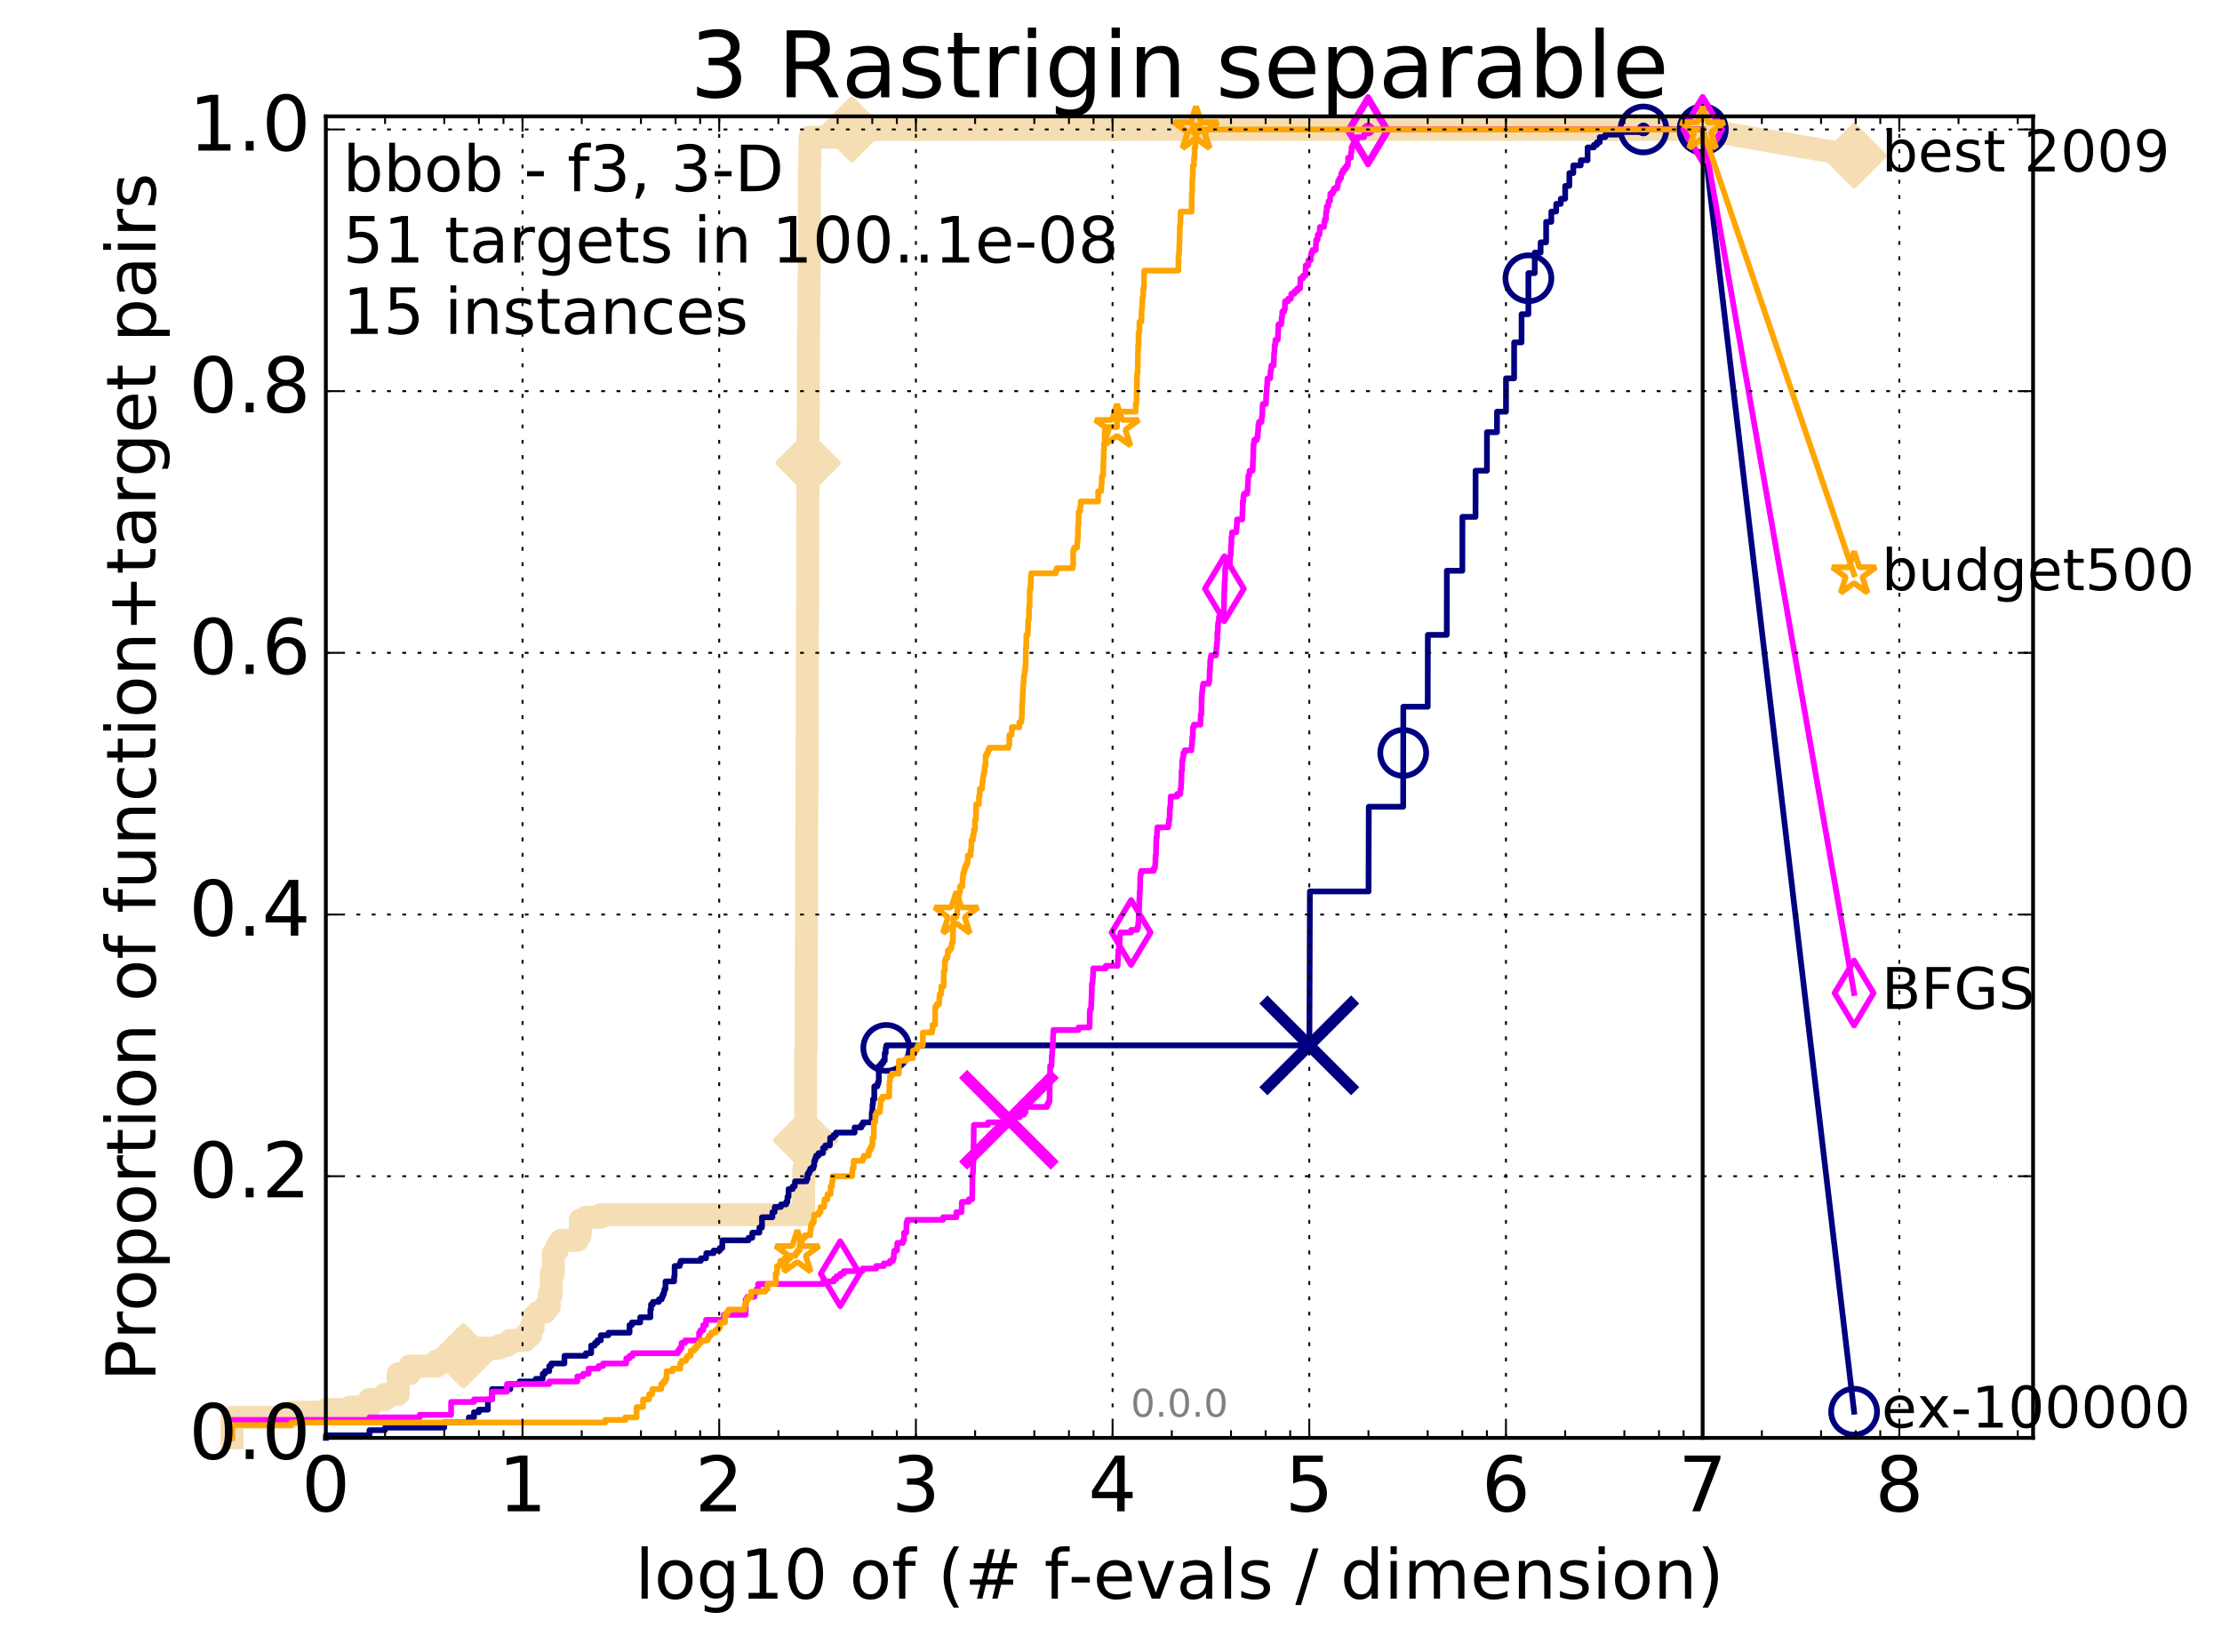 <?xml version="1.0" encoding="utf-8" standalone="no"?>
<!DOCTYPE svg PUBLIC "-//W3C//DTD SVG 1.1//EN"
  "http://www.w3.org/Graphics/SVG/1.1/DTD/svg11.dtd">
<!-- Created with matplotlib (http://matplotlib.org/) -->
<svg height="432pt" version="1.1" viewBox="0 0 581 432" width="581pt" xmlns="http://www.w3.org/2000/svg" xmlns:xlink="http://www.w3.org/1999/xlink">
 <defs>
  <style type="text/css">
*{stroke-linecap:butt;stroke-linejoin:round;stroke-miterlimit:100000;}
  </style>
 </defs>
 <g id="figure_1">
  <g id="patch_1">
   <path d="M 0 432.436 
L 581.016 432.436 
L 581.016 0 
L 0 0 
z
" style="fill:#ffffff;"/>
  </g>
  <g id="axes_1">
   <g id="patch_2">
    <path d="M 85.2 376.036 
L 531.6 376.036 
L 531.6 30.436 
L 85.2 30.436 
z
" style="fill:#ffffff;"/>
   </g>
   <g id="line2d_1">
    <path d="M 60.662 376.036 
L 60.662 370.669 
L 76.144 370.669 
L 76.144 369.327 
L 85.2 369.327 
L 85.2 368.656 
L 91.625 368.656 
L 91.625 367.985 
L 96.609 367.985 
L 96.609 365.972 
L 100.682 365.972 
L 100.682 364.63 
L 104.125 364.63 
L 104.125 359.263 
L 107.107 359.263 
L 107.107 357.25 
L 114.22 357.25 
L 114.22 355.908 
L 119.606 355.908 
L 119.606 354.566 
L 121.147 354.566 
L 121.147 353.224 
L 123.943 353.224 
L 123.943 352.553 
L 130.694 352.553 
L 130.694 351.882 
L 132.556 351.882 
L 132.556 351.212 
L 133.432 351.212 
L 133.432 350.541 
L 137.361 350.541 
L 137.361 349.199 
L 138.757 349.199 
L 138.757 347.186 
L 139.424 347.186 
L 139.424 344.502 
L 140.072 344.502 
L 140.072 343.831 
L 140.701 343.831 
L 140.701 343.16 
L 142.489 343.16 
L 142.489 341.818 
L 143.606 341.818 
L 143.606 338.464 
L 144.144 338.464 
L 144.144 333.096 
L 144.669 333.096 
L 144.669 327.729 
L 145.183 327.729 
L 145.183 327.058 
L 145.685 327.058 
L 145.685 325.716 
L 146.176 325.716 
L 146.176 325.045 
L 146.656 325.045 
L 146.656 324.374 
L 150.964 324.374 
L 150.964 323.032 
L 151.735 323.032 
L 151.735 319.007 
L 153.2 319.007 
L 153.2 318.336 
L 157.094 318.336 
L 157.094 317.665 
L 210.103 317.665 
L 210.186 305.588 
L 210.597 305.588 
L 210.678 274.725 
L 210.786 274.725 
L 210.894 235.81 
L 210.92 235.81 
L 211.027 193.541 
L 211.054 193.541 
L 211.133 157.982 
L 211.186 157.982 
L 211.292 110.345 
L 211.318 110.345 
L 211.397 86.862 
L 211.449 86.862 
L 211.553 72.101 
L 211.579 72.101 
L 211.657 43.922 
L 211.735 43.922 
L 211.786 35.871 
L 222.028 35.871 
L 222.028 34.529 
L 222.701 34.529 
L 222.701 33.858 
L 445.2 33.858 
L 445.2 33.858 
" style="fill:none;stroke:#f5deb3;stroke-linecap:square;stroke-width:6.0;"/>
   </g>
   <g id="line2d_2"/>
   <g id="line2d_3">
    <path d="M 445.2 33.858 
L 484.8 40.702 
" style="fill:none;stroke:#f5deb3;stroke-linecap:square;stroke-width:6.0;"/>
    <defs>
     <path d="M -0 7.778 
L 7.778 0 
L 0 -7.778 
L -7.778 -0 
z
" id="m56c6bd5d66" style="stroke:#f5deb3;stroke-linejoin:miter;stroke-width:1.5;"/>
    </defs>
    <g>
     <use style="fill:#f5deb3;stroke:#f5deb3;stroke-linejoin:miter;stroke-width:1.5;" x="445.2" xlink:href="#m56c6bd5d66" y="33.858"/>
     <use style="fill:#f5deb3;stroke:#f5deb3;stroke-linejoin:miter;stroke-width:1.5;" x="484.8" xlink:href="#m56c6bd5d66" y="40.702"/>
    </g>
   </g>
   <g id="line2d_4">
    <defs>
     <path d="M 0 1.5 
C 0.398 1.5 0.779 1.342 1.061 1.061 
C 1.342 0.779 1.5 0.398 1.5 0 
C 1.5 -0.398 1.342 -0.779 1.061 -1.061 
C 0.779 -1.342 0.398 -1.5 0 -1.5 
C -0.398 -1.5 -0.779 -1.342 -1.061 -1.061 
C -1.342 -0.779 -1.5 -0.398 -1.5 0 
C -1.5 0.398 -1.342 0.779 -1.061 1.061 
C -0.779 1.342 -0.398 1.5 0 1.5 
z
" id="mb5ecf28b73" style="stroke:#f5deb3;stroke-width:0.5;"/>
    </defs>
    <g>
     <use style="fill:#f5deb3;stroke:#f5deb3;stroke-width:0.5;" x="222.701" xlink:href="#mb5ecf28b73" y="33.858"/>
     <use style="fill:#f5deb3;stroke:#f5deb3;stroke-width:0.5;" x="222.701" xlink:href="#mb5ecf28b73" y="33.858"/>
    </g>
   </g>
   <g id="line2d_5">
    <g>
     <use style="fill:#f5deb3;stroke:#f5deb3;stroke-linejoin:miter;stroke-width:1.5;" x="121.147" xlink:href="#m56c6bd5d66" y="354.566"/>
     <use style="fill:#f5deb3;stroke:#f5deb3;stroke-linejoin:miter;stroke-width:1.5;" x="210.678" xlink:href="#m56c6bd5d66" y="298.207"/>
     <use style="fill:#f5deb3;stroke:#f5deb3;stroke-linejoin:miter;stroke-width:1.5;" x="211.292" xlink:href="#m56c6bd5d66" y="121.08"/>
     <use style="fill:#f5deb3;stroke:#f5deb3;stroke-linejoin:miter;stroke-width:1.5;" x="222.701" xlink:href="#m56c6bd5d66" y="33.858"/>
     <use style="fill:#f5deb3;stroke:#f5deb3;stroke-linejoin:miter;stroke-width:1.5;" x="222.701" xlink:href="#m56c6bd5d66" y="33.858"/>
     <use style="fill:#f5deb3;stroke:#f5deb3;stroke-linejoin:miter;stroke-width:1.5;" x="445.2" xlink:href="#m56c6bd5d66" y="33.858"/>
    </g>
   </g>
   <g id="line2d_6">
    <defs>
     <path d="M 0 1.5 
C 0.398 1.5 0.779 1.342 1.061 1.061 
C 1.342 0.779 1.5 0.398 1.5 0 
C 1.5 -0.398 1.342 -0.779 1.061 -1.061 
C 0.779 -1.342 0.398 -1.5 0 -1.5 
C -0.398 -1.5 -0.779 -1.342 -1.061 -1.061 
C -1.342 -0.779 -1.5 -0.398 -1.5 0 
C -1.5 0.398 -1.342 0.779 -1.061 1.061 
C -0.779 1.342 -0.398 1.5 0 1.5 
z
" id="m7210dfb4d4" style="stroke:#000080;stroke-width:0.5;"/>
    </defs>
    <g>
     <use style="fill:#000080;stroke:#000080;stroke-width:0.5;" x="429.721" xlink:href="#m7210dfb4d4" y="33.858"/>
     <use style="fill:#000080;stroke:#000080;stroke-width:0.5;" x="429.721" xlink:href="#m7210dfb4d4" y="33.858"/>
    </g>
   </g>
   <g id="line2d_7">
    <path d="M 85.2 376.036 
L 85.2 375.365 
L 96.609 375.365 
L 96.609 374.023 
L 100.682 374.023 
L 100.682 373.352 
L 116.163 373.352 
L 116.163 372.011 
L 122.589 372.011 
L 122.589 370.669 
L 123.943 370.669 
L 123.943 369.327 
L 125.219 369.327 
L 125.219 368.656 
L 127.572 368.656 
L 127.572 365.972 
L 128.662 365.972 
L 128.662 363.288 
L 133.432 363.288 
L 133.432 361.947 
L 135.871 361.947 
L 135.871 361.276 
L 140.072 361.276 
L 140.072 360.605 
L 141.908 360.605 
L 141.908 359.263 
L 142.489 359.263 
L 142.489 358.592 
L 143.606 358.592 
L 143.606 357.25 
L 144.144 357.25 
L 144.144 356.579 
L 147.587 356.579 
L 147.587 354.566 
L 153.2 354.566 
L 153.2 353.895 
L 154.575 353.895 
L 154.575 351.882 
L 155.553 351.882 
L 155.553 351.212 
L 156.182 351.212 
L 156.182 350.541 
L 157.094 350.541 
L 157.094 349.199 
L 159.087 349.199 
L 159.087 348.528 
L 164.609 348.528 
L 164.609 346.515 
L 165.238 346.515 
L 165.238 345.844 
L 167.405 345.844 
L 167.405 344.502 
L 170.056 344.502 
L 170.056 342.489 
L 170.222 342.489 
L 170.222 341.147 
L 170.713 341.147 
L 170.713 340.477 
L 172.276 340.477 
L 172.276 339.806 
L 173.018 339.806 
L 173.018 339.135 
L 173.308 339.135 
L 173.308 338.464 
L 173.594 338.464 
L 173.594 337.793 
L 173.736 337.793 
L 173.736 337.122 
L 174.017 337.122 
L 174.017 335.109 
L 176.272 335.109 
L 176.272 333.767 
L 176.398 333.767 
L 176.398 331.083 
L 177.738 331.083 
L 177.738 330.412 
L 177.973 330.412 
L 177.973 329.742 
L 183.259 329.742 
L 183.259 329.071 
L 184.602 329.071 
L 184.688 327.729 
L 186.596 327.729 
L 186.596 327.058 
L 188.206 327.058 
L 188.206 326.387 
L 188.861 326.387 
L 188.861 324.374 
L 195.731 324.374 
L 195.731 323.703 
L 196.713 323.703 
L 196.713 322.361 
L 198.555 322.361 
L 198.555 321.019 
L 199.242 321.019 
L 199.242 318.336 
L 201.958 318.336 
L 201.958 316.994 
L 202.549 316.994 
L 202.588 315.652 
L 204.199 315.652 
L 204.199 314.981 
L 205.566 314.981 
L 205.566 314.31 
L 205.903 314.31 
L 205.903 312.968 
L 206.202 312.968 
L 206.202 310.955 
L 207.267 310.955 
L 207.267 310.284 
L 207.796 310.284 
L 207.888 308.942 
L 210.894 308.942 
L 210.894 308.272 
L 211.16 308.272 
L 211.16 306.93 
L 211.579 306.93 
L 211.579 306.259 
L 211.889 306.259 
L 211.889 305.588 
L 212.644 305.588 
L 212.644 304.917 
L 212.891 304.917 
L 212.891 303.575 
L 213.158 303.575 
L 213.158 302.904 
L 213.375 302.904 
L 213.375 302.233 
L 214.036 302.233 
L 214.036 301.562 
L 215.192 301.562 
L 215.192 300.22 
L 215.781 300.22 
L 215.781 299.549 
L 216.975 299.549 
L 217.077 297.537 
L 217.933 297.537 
L 217.933 296.866 
L 218.588 296.866 
L 218.588 296.195 
L 223.462 296.195 
L 223.462 294.853 
L 225.221 294.853 
L 225.221 294.182 
L 225.64 294.182 
L 225.64 293.511 
L 227.902 293.511 
L 227.964 290.827 
L 228.076 290.827 
L 228.151 288.814 
L 228.262 288.814 
L 228.262 287.472 
L 228.604 287.472 
L 228.604 284.118 
L 229.389 284.118 
L 229.389 283.447 
L 229.657 283.447 
L 229.657 282.776 
L 229.784 282.776 
L 229.784 278.75 
L 230.385 278.75 
L 230.385 278.079 
L 230.905 278.079 
L 230.905 277.408 
L 231.338 277.408 
L 231.338 275.396 
L 231.594 275.396 
L 231.594 274.054 
L 231.742 274.054 
L 231.742 273.383 
L 342.376 273.383 
L 342.486 239.165 
L 342.487 239.165 
L 342.5 233.127 
L 357.846 233.127 
L 357.903 210.986 
L 366.895 210.986 
L 366.933 184.819 
L 373.314 184.819 
L 373.345 166.033 
L 378.298 166.033 
L 378.32 149.259 
L 382.37 149.259 
L 382.388 135.17 
L 385.812 135.17 
L 385.828 123.093 
L 388.793 123.093 
L 388.806 113.029 
L 391.424 113.029 
L 391.434 107.661 
L 393.777 107.661 
L 393.787 98.939 
L 395.904 98.939 
L 395.913 89.546 
L 397.847 89.546 
L 397.856 82.166 
L 399.635 82.166 
L 399.643 71.431 
L 401.29 71.431 
L 401.297 66.063 
L 402.831 66.063 
L 402.837 63.379 
L 404.272 63.379 
L 404.279 58.012 
L 405.627 58.012 
L 405.632 55.328 
L 406.903 55.328 
L 406.908 53.315 
L 408.111 53.315 
L 408.111 51.973 
L 409.256 51.973 
L 409.261 48.619 
L 410.346 48.619 
L 410.349 45.264 
L 411.384 45.264 
L 411.389 43.251 
L 413.327 43.251 
L 413.331 41.909 
L 415.115 41.909 
L 415.119 38.555 
L 416.771 38.555 
L 416.771 37.884 
L 417.554 37.884 
L 417.554 37.213 
L 418.311 37.213 
L 418.311 35.871 
L 419.752 35.871 
L 419.752 35.2 
L 422.995 35.2 
L 422.995 34.529 
L 429.721 34.529 
L 429.721 33.858 
L 445.2 33.858 
L 445.2 33.858 
" style="fill:none;stroke:#000080;stroke-linecap:square;stroke-width:1.5;"/>
   </g>
   <g id="line2d_8">
    <defs>
     <path d="M 0 6 
C 1.591 6 3.117 5.368 4.243 4.243 
C 5.368 3.117 6 1.591 6 0 
C 6 -1.591 5.368 -3.117 4.243 -4.243 
C 3.117 -5.368 1.591 -6 0 -6 
C -1.591 -6 -3.117 -5.368 -4.243 -4.243 
C -5.368 -3.117 -6 -1.591 -6 0 
C -6 1.591 -5.368 3.117 -4.243 4.243 
C -3.117 5.368 -1.591 6 0 6 
z
" id="m16705dd2e8" style="stroke:#000080;stroke-width:1.5;"/>
    </defs>
    <g>
     <use style="fill:none;stroke:#000080;stroke-width:1.5;" x="231.742" xlink:href="#m16705dd2e8" y="274.054"/>
     <use style="fill:none;stroke:#000080;stroke-width:1.5;" x="366.91" xlink:href="#m16705dd2e8" y="196.896"/>
     <use style="fill:none;stroke:#000080;stroke-width:1.5;" x="399.643" xlink:href="#m16705dd2e8" y="72.772"/>
     <use style="fill:none;stroke:#000080;stroke-width:1.5;" x="429.721" xlink:href="#m16705dd2e8" y="33.858"/>
     <use style="fill:none;stroke:#000080;stroke-width:1.5;" x="445.2" xlink:href="#m16705dd2e8" y="33.858"/>
    </g>
   </g>
   <g id="line2d_9"/>
   <g id="line2d_10">
    <path clip-path="url(#pd3141a8e1a)" d="M 342.343 273.383 
" style="fill:none;stroke:#000080;stroke-linecap:square;"/>
    <defs>
     <path d="M -12 12 
L 12 -12 
M -12 -12 
L 12 12 
" id="m60c22d7f32" style="stroke:#000080;stroke-width:3.0;"/>
    </defs>
    <g clip-path="url(#pd3141a8e1a)">
     <use style="fill:#000080;stroke:#000080;stroke-width:3.0;" x="342.343" xlink:href="#m60c22d7f32" y="273.383"/>
    </g>
   </g>
   <g id="line2d_11">
    <defs>
     <path d="M 0 1.5 
C 0.398 1.5 0.779 1.342 1.061 1.061 
C 1.342 0.779 1.5 0.398 1.5 0 
C 1.5 -0.398 1.342 -0.779 1.061 -1.061 
C 0.779 -1.342 0.398 -1.5 0 -1.5 
C -0.398 -1.5 -0.779 -1.342 -1.061 -1.061 
C -1.342 -0.779 -1.5 -0.398 -1.5 0 
C -1.5 0.398 -1.342 0.779 -1.061 1.061 
C -0.779 1.342 -0.398 1.5 0 1.5 
z
" id="mfdd8109baa" style="stroke:#ff00ff;stroke-width:0.5;"/>
    </defs>
    <g>
     <use style="fill:#ff00ff;stroke:#ff00ff;stroke-width:0.5;" x="357.714" xlink:href="#mfdd8109baa" y="33.858"/>
     <use style="fill:#ff00ff;stroke:#ff00ff;stroke-width:0.5;" x="357.714" xlink:href="#mfdd8109baa" y="33.858"/>
    </g>
   </g>
   <g id="line2d_12">
    <path d="M 60.662 376.036 
L 60.662 371.34 
L 96.609 371.34 
L 96.609 370.669 
L 109.738 370.669 
L 109.738 369.998 
L 117.951 369.998 
L 117.951 366.643 
L 123.943 366.643 
L 123.943 365.972 
L 128.662 365.972 
L 128.662 363.959 
L 132.556 363.959 
L 132.556 361.947 
L 143.606 361.947 
L 143.606 361.276 
L 150.964 361.276 
L 150.964 359.934 
L 152.479 359.934 
L 152.479 359.263 
L 153.898 359.263 
L 153.898 357.921 
L 156.49 357.921 
L 156.49 357.25 
L 157.682 357.25 
L 157.682 356.579 
L 163.742 356.579 
L 163.742 355.237 
L 164.609 355.237 
L 164.609 354.566 
L 165.444 354.566 
L 165.444 353.895 
L 177.26 353.895 
L 177.26 353.224 
L 177.738 353.224 
L 177.738 352.553 
L 178.205 352.553 
L 178.205 351.212 
L 179.112 351.212 
L 179.112 350.541 
L 182.792 350.541 
L 182.792 348.528 
L 183.166 348.528 
L 183.166 347.857 
L 183.895 347.857 
L 183.895 346.515 
L 184.602 346.515 
L 184.602 345.173 
L 189.288 345.173 
L 189.288 343.831 
L 194.98 343.831 
L 194.98 339.806 
L 195.412 339.806 
L 195.412 339.135 
L 197.262 339.135 
L 197.262 338.464 
L 197.458 338.464 
L 197.458 337.793 
L 197.846 337.793 
L 197.846 337.122 
L 198.227 337.122 
L 198.227 335.78 
L 215.237 335.78 
L 215.237 335.109 
L 218.05 335.109 
L 218.05 334.438 
L 218.739 334.438 
L 218.739 333.767 
L 219.698 333.767 
L 219.698 333.096 
L 220.618 333.096 
L 220.618 332.425 
L 225.515 332.425 
L 225.515 331.754 
L 229.107 331.754 
L 229.107 331.083 
L 231.101 331.083 
L 231.101 330.412 
L 232.69 330.412 
L 232.69 329.742 
L 233.483 329.742 
L 233.483 329.071 
L 233.716 329.071 
L 233.716 327.729 
L 233.831 327.729 
L 233.831 327.058 
L 234.548 327.058 
L 234.622 325.045 
L 236.091 325.045 
L 236.091 324.374 
L 236.401 324.374 
L 236.401 322.361 
L 236.975 322.361 
L 237.041 319.677 
L 237.24 319.677 
L 237.24 319.007 
L 246.577 319.007 
L 246.577 318.336 
L 250.062 318.336 
L 250.062 316.994 
L 251.429 316.994 
L 251.516 314.31 
L 253.334 314.31 
L 253.334 313.639 
L 254.199 313.639 
L 254.275 306.93 
L 254.398 306.93 
L 254.505 303.575 
L 254.52 303.575 
L 254.626 294.853 
L 254.656 294.853 
L 254.656 294.182 
L 258.337 294.182 
L 258.337 293.511 
L 263.392 293.511 
L 263.392 292.84 
L 264.633 292.84 
L 264.633 292.169 
L 266.663 292.169 
L 266.663 291.498 
L 267.714 291.498 
L 267.714 290.827 
L 268.197 290.827 
L 268.197 289.485 
L 273.797 289.485 
L 273.797 288.814 
L 274.135 288.814 
L 274.135 288.143 
L 274.411 288.143 
L 274.498 283.447 
L 274.547 283.447 
L 274.584 278.75 
L 274.953 278.75 
L 275.019 276.067 
L 275.086 276.067 
L 275.183 274.054 
L 275.273 274.054 
L 275.363 270.699 
L 275.398 270.699 
L 275.452 269.357 
L 282.02 269.357 
L 282.02 268.686 
L 284.887 268.686 
L 284.954 264.661 
L 285 264.661 
L 285 263.99 
L 285.278 263.99 
L 285.381 261.306 
L 285.412 261.306 
L 285.499 257.28 
L 285.643 257.28 
L 285.711 255.938 
L 285.778 255.938 
L 285.853 253.255 
L 289.143 253.255 
L 289.143 252.584 
L 292.239 252.584 
L 292.342 249.9 
L 292.39 249.9 
L 292.401 248.558 
L 292.604 248.558 
L 292.606 247.216 
L 292.733 247.216 
L 292.791 244.532 
L 292.962 244.532 
L 292.962 243.862 
L 295.753 243.862 
L 295.753 243.191 
L 297.347 243.191 
L 297.347 242.52 
L 297.576 242.52 
L 297.638 241.178 
L 297.699 241.178 
L 297.774 238.494 
L 297.822 238.494 
L 297.903 235.139 
L 297.946 235.139 
L 298.007 233.127 
L 298.063 233.127 
L 298.167 229.101 
L 298.238 229.101 
L 298.238 228.43 
L 298.4 228.43 
L 298.4 227.759 
L 301.647 227.759 
L 301.647 227.088 
L 301.967 227.088 
L 302.078 225.746 
L 302.098 225.746 
L 302.147 223.733 
L 302.249 223.733 
L 302.358 219.037 
L 302.472 219.037 
L 302.566 217.024 
L 302.624 217.024 
L 302.624 216.353 
L 305.461 216.353 
L 305.461 215.682 
L 305.642 215.682 
L 305.661 214.34 
L 305.812 214.34 
L 305.858 211.657 
L 305.927 211.657 
L 305.927 210.986 
L 306.05 210.986 
L 306.102 208.302 
L 307.813 208.302 
L 307.813 207.631 
L 308.638 207.631 
L 308.659 206.289 
L 308.785 206.289 
L 308.867 204.276 
L 308.899 204.276 
L 308.941 201.592 
L 309.07 201.592 
L 309.121 198.909 
L 309.24 198.909 
L 309.24 198.238 
L 309.379 198.238 
L 309.435 196.896 
L 309.78 196.896 
L 309.78 196.225 
L 311.512 196.225 
L 311.615 194.883 
L 311.666 194.883 
L 311.738 192.87 
L 311.853 192.87 
L 311.933 190.187 
L 312.172 190.187 
L 312.172 189.516 
L 313.877 189.516 
L 313.964 186.832 
L 314.121 186.832 
L 314.213 182.135 
L 314.234 182.135 
L 314.335 180.793 
L 314.414 180.793 
L 314.477 179.452 
L 314.605 179.452 
L 314.605 178.781 
L 316.103 178.781 
L 316.103 178.11 
L 316.232 178.11 
L 316.337 174.755 
L 316.4 174.755 
L 316.448 172.742 
L 316.536 172.742 
L 316.536 172.071 
L 316.666 172.071 
L 316.666 171.4 
L 317.997 171.4 
L 318.055 169.387 
L 318.142 169.387 
L 318.189 168.046 
L 318.276 168.046 
L 318.308 165.362 
L 318.414 165.362 
L 318.468 163.349 
L 318.529 163.349 
L 318.529 162.678 
L 318.678 162.678 
L 318.725 161.336 
L 319.908 161.336 
L 320.014 159.323 
L 320.027 159.323 
L 320.128 154.627 
L 320.144 154.627 
L 320.217 151.943 
L 320.294 151.943 
L 320.36 148.588 
L 320.482 148.588 
L 320.482 147.917 
L 320.668 147.917 
L 320.668 147.246 
L 321.601 147.246 
L 321.655 145.234 
L 321.794 145.234 
L 321.899 142.55 
L 321.97 142.55 
L 321.988 140.537 
L 322.095 140.537 
L 322.142 139.195 
L 323.275 139.195 
L 323.316 137.853 
L 323.387 137.853 
L 323.454 135.841 
L 324.817 135.841 
L 324.908 133.157 
L 324.929 133.157 
L 324.943 131.144 
L 325.078 131.144 
L 325.122 129.802 
L 325.254 129.802 
L 325.254 129.131 
L 326.094 129.131 
L 326.094 128.46 
L 326.216 128.46 
L 326.324 125.776 
L 326.355 125.776 
L 326.416 124.435 
L 326.635 124.435 
L 326.741 123.093 
L 327.517 123.093 
L 327.617 120.409 
L 327.652 120.409 
L 327.747 116.383 
L 327.824 116.383 
L 327.824 115.712 
L 327.972 115.712 
L 327.972 115.041 
L 328.637 115.041 
L 328.637 114.371 
L 328.846 114.371 
L 328.886 113.029 
L 328.97 113.029 
L 329.035 111.016 
L 329.19 111.016 
L 329.19 110.345 
L 329.849 110.345 
L 329.942 109.003 
L 330.027 109.003 
L 330.109 106.319 
L 330.167 106.319 
L 330.167 105.648 
L 330.999 105.648 
L 331.093 102.965 
L 331.161 102.965 
L 331.268 100.952 
L 331.326 100.952 
L 331.422 98.939 
L 332.133 98.939 
L 332.234 96.926 
L 332.362 96.926 
L 332.435 95.584 
L 333.039 95.584 
L 333.145 92.23 
L 333.242 92.23 
L 333.297 90.217 
L 333.448 90.217 
L 333.484 88.875 
L 334.11 88.875 
L 334.199 86.862 
L 334.222 86.862 
L 334.27 84.849 
L 334.984 84.849 
L 334.984 84.178 
L 335.125 84.178 
L 335.138 82.836 
L 335.249 82.836 
L 335.28 81.495 
L 335.791 81.495 
L 335.791 80.824 
L 335.973 80.824 
L 335.987 78.811 
L 336.787 78.811 
L 336.787 78.14 
L 337.539 78.14 
L 337.648 76.798 
L 338.482 76.798 
L 338.482 76.127 
L 339.204 76.127 
L 339.204 75.456 
L 339.932 75.456 
L 340.033 72.772 
L 340.723 72.772 
L 340.723 72.101 
L 341.335 72.101 
L 341.407 69.418 
L 342.068 69.418 
L 342.097 68.076 
L 342.697 68.076 
L 342.771 66.734 
L 342.874 66.734 
L 342.874 66.063 
L 343.185 66.063 
L 343.185 65.392 
L 344.038 65.392 
L 344.116 63.379 
L 344.15 63.379 
L 344.15 62.708 
L 344.527 62.708 
L 344.55 61.366 
L 345.015 61.366 
L 345.123 59.354 
L 346.196 59.354 
L 346.273 58.012 
L 346.411 58.012 
L 346.411 57.341 
L 346.708 57.341 
L 346.725 55.328 
L 346.897 55.328 
L 346.908 53.986 
L 347.307 53.986 
L 347.384 52.644 
L 347.77 52.644 
L 347.862 50.631 
L 348.486 50.631 
L 348.486 49.961 
L 348.8 49.961 
L 348.8 49.29 
L 349.632 49.29 
L 349.632 48.619 
L 349.786 48.619 
L 349.881 47.277 
L 350.252 47.277 
L 350.252 46.606 
L 350.643 46.606 
L 350.742 45.264 
L 351.085 45.264 
L 351.085 44.593 
L 351.572 44.593 
L 351.572 43.922 
L 352.107 43.922 
L 352.107 43.251 
L 352.455 43.251 
L 352.504 41.238 
L 353.241 41.238 
L 353.259 39.896 
L 353.375 39.896 
L 353.379 38.555 
L 353.66 38.555 
L 353.66 37.884 
L 354.014 37.884 
L 354.014 37.213 
L 354.499 37.213 
L 354.499 36.542 
L 354.848 36.542 
L 354.848 35.871 
L 356.662 35.871 
L 356.662 35.2 
L 356.842 35.2 
L 356.842 34.529 
L 357.714 34.529 
L 357.714 33.858 
L 445.2 33.858 
L 445.2 33.858 
" style="fill:none;stroke:#ff00ff;stroke-linecap:square;stroke-width:1.5;"/>
   </g>
   <g id="line2d_13">
    <defs>
     <path d="M -0 8.485 
L 5.091 0 
L 0 -8.485 
L -5.091 -0 
z
" id="m63ddf63a27" style="stroke:#ff00ff;stroke-linejoin:miter;stroke-width:1.5;"/>
    </defs>
    <g>
     <use style="fill:none;stroke:#ff00ff;stroke-linejoin:miter;stroke-width:1.5;" x="219.698" xlink:href="#m63ddf63a27" y="333.096"/>
     <use style="fill:none;stroke:#ff00ff;stroke-linejoin:miter;stroke-width:1.5;" x="295.753" xlink:href="#m63ddf63a27" y="243.862"/>
     <use style="fill:none;stroke:#ff00ff;stroke-linejoin:miter;stroke-width:1.5;" x="320.144" xlink:href="#m63ddf63a27" y="153.956"/>
     <use style="fill:none;stroke:#ff00ff;stroke-linejoin:miter;stroke-width:1.5;" x="357.714" xlink:href="#m63ddf63a27" y="34.529"/>
     <use style="fill:none;stroke:#ff00ff;stroke-linejoin:miter;stroke-width:1.5;" x="357.714" xlink:href="#m63ddf63a27" y="33.858"/>
     <use style="fill:none;stroke:#ff00ff;stroke-linejoin:miter;stroke-width:1.5;" x="445.2" xlink:href="#m63ddf63a27" y="33.858"/>
    </g>
   </g>
   <g id="line2d_14"/>
   <g id="line2d_15">
    <path clip-path="url(#pd3141a8e1a)" d="M 263.804 292.84 
" style="fill:none;stroke:#ff00ff;stroke-linecap:square;"/>
    <defs>
     <path d="M -12 12 
L 12 -12 
M -12 -12 
L 12 12 
" id="mb5fe940a8c" style="stroke:#ff00ff;stroke-width:3.0;"/>
    </defs>
    <g clip-path="url(#pd3141a8e1a)">
     <use style="fill:#ff00ff;stroke:#ff00ff;stroke-width:3.0;" x="263.804" xlink:href="#mb5fe940a8c" y="292.84"/>
    </g>
   </g>
   <g id="line2d_16">
    <defs>
     <path d="M 0 1.5 
C 0.398 1.5 0.779 1.342 1.061 1.061 
C 1.342 0.779 1.5 0.398 1.5 0 
C 1.5 -0.398 1.342 -0.779 1.061 -1.061 
C 0.779 -1.342 0.398 -1.5 0 -1.5 
C -0.398 -1.5 -0.779 -1.342 -1.061 -1.061 
C -1.342 -0.779 -1.5 -0.398 -1.5 0 
C -1.5 0.398 -1.342 0.779 -1.061 1.061 
C -0.779 1.342 -0.398 1.5 0 1.5 
z
" id="m336f6d4a17" style="stroke:#ffa500;stroke-width:0.5;"/>
    </defs>
    <g>
     <use style="fill:#ffa500;stroke:#ffa500;stroke-width:0.5;" x="312.74" xlink:href="#m336f6d4a17" y="33.858"/>
     <use style="fill:#ffa500;stroke:#ffa500;stroke-width:0.5;" x="312.74" xlink:href="#m336f6d4a17" y="33.858"/>
    </g>
   </g>
   <g id="line2d_17">
    <path d="M 60.662 376.036 
L 60.662 372.682 
L 76.144 372.682 
L 76.144 372.011 
L 158.255 372.011 
L 158.255 371.34 
L 163.519 371.34 
L 163.519 370.669 
L 166.446 370.669 
L 166.446 367.985 
L 168.143 367.985 
L 168.143 365.972 
L 169.72 365.972 
L 169.72 364.63 
L 170.551 364.63 
L 170.551 363.288 
L 172.871 363.288 
L 172.871 361.947 
L 173.452 361.947 
L 173.452 361.276 
L 174.017 361.276 
L 174.017 360.605 
L 174.295 360.605 
L 174.295 358.592 
L 175.891 358.592 
L 175.891 357.921 
L 177.855 357.921 
L 177.855 356.579 
L 178.205 356.579 
L 178.205 355.908 
L 179.334 355.908 
L 179.334 355.237 
L 179.769 355.237 
L 179.769 354.566 
L 180.616 354.566 
L 180.616 353.224 
L 181.532 353.224 
L 181.532 352.553 
L 182.123 352.553 
L 182.123 351.882 
L 182.698 351.882 
L 182.698 351.212 
L 183.259 351.212 
L 183.259 350.541 
L 185.032 350.541 
L 185.032 349.87 
L 185.371 349.87 
L 185.371 349.199 
L 185.951 349.199 
L 185.951 348.528 
L 187.068 348.528 
L 187.068 347.857 
L 187.757 347.857 
L 187.757 347.186 
L 188.279 347.186 
L 188.279 345.844 
L 189.568 345.844 
L 189.638 343.831 
L 190.05 343.831 
L 190.05 343.16 
L 190.455 343.16 
L 190.455 342.489 
L 194.705 342.489 
L 194.705 341.147 
L 195.088 341.147 
L 195.088 340.477 
L 195.251 340.477 
L 195.251 339.806 
L 195.678 339.806 
L 195.678 339.135 
L 196.407 339.135 
L 196.407 337.793 
L 200.083 337.793 
L 200.083 337.122 
L 200.684 337.122 
L 200.684 335.78 
L 202.82 335.78 
L 202.82 333.096 
L 203.163 333.096 
L 203.163 331.083 
L 204.017 331.083 
L 204.017 329.742 
L 205.119 329.742 
L 205.119 329.071 
L 206.66 329.071 
L 206.66 328.4 
L 208.011 328.4 
L 208.011 327.729 
L 208.493 327.729 
L 208.493 327.058 
L 209.052 327.058 
L 209.052 325.716 
L 209.197 325.716 
L 209.197 324.374 
L 209.796 324.374 
L 209.796 323.703 
L 210.461 323.703 
L 210.461 323.032 
L 211.889 323.032 
L 211.889 321.69 
L 212.042 321.69 
L 212.042 320.348 
L 212.395 320.348 
L 212.395 319.677 
L 212.792 319.677 
L 212.891 317.665 
L 214.06 317.665 
L 214.06 316.994 
L 214.565 316.994 
L 214.565 315.652 
L 215.478 315.652 
L 215.565 313.639 
L 216.355 313.639 
L 216.355 312.297 
L 217.178 312.297 
L 217.178 310.284 
L 217.559 310.284 
L 217.559 308.942 
L 217.717 308.942 
L 217.717 307.601 
L 222.827 307.601 
L 222.874 305.588 
L 223.216 305.588 
L 223.216 303.575 
L 225.585 303.575 
L 225.585 302.904 
L 225.902 302.904 
L 225.902 302.233 
L 227.152 302.233 
L 227.152 300.891 
L 227.549 300.891 
L 227.549 300.22 
L 227.889 300.22 
L 227.889 299.549 
L 228.126 299.549 
L 228.126 297.537 
L 228.47 297.537 
L 228.47 293.511 
L 228.857 293.511 
L 228.869 291.498 
L 229.213 291.498 
L 229.213 290.827 
L 230.092 290.827 
L 230.092 289.485 
L 230.228 289.485 
L 230.228 287.472 
L 230.751 287.472 
L 230.751 286.802 
L 232.487 286.802 
L 232.579 282.776 
L 232.71 282.776 
L 232.71 281.434 
L 233.219 281.434 
L 233.219 280.763 
L 235.035 280.763 
L 235.035 277.408 
L 236.966 277.408 
L 236.966 276.737 
L 238.69 276.737 
L 238.721 274.725 
L 239.686 274.725 
L 239.686 274.054 
L 240.001 274.054 
L 240.001 273.383 
L 241.301 273.383 
L 241.301 270.028 
L 243.7 270.028 
L 243.7 269.357 
L 243.829 269.357 
L 243.829 268.015 
L 244.511 268.015 
L 244.523 263.319 
L 244.906 263.319 
L 244.906 262.648 
L 245.54 262.648 
L 245.625 260.635 
L 245.709 260.635 
L 245.709 259.964 
L 246.111 259.964 
L 246.128 257.951 
L 246.75 257.951 
L 246.771 253.926 
L 247.049 253.926 
L 247.049 251.242 
L 247.291 251.242 
L 247.291 250.571 
L 247.692 250.571 
L 247.692 249.9 
L 247.841 249.9 
L 247.841 248.558 
L 248.442 248.558 
L 248.442 247.887 
L 248.818 247.887 
L 248.887 246.545 
L 249.13 246.545 
L 249.221 242.52 
L 249.245 242.52 
L 249.293 239.836 
L 250.062 239.836 
L 250.062 239.165 
L 250.275 239.165 
L 250.343 237.152 
L 250.544 237.152 
L 250.544 234.468 
L 250.72 234.468 
L 250.72 233.797 
L 250.85 233.797 
L 250.85 233.127 
L 251.046 233.127 
L 251.046 231.785 
L 251.633 231.785 
L 251.676 229.772 
L 251.767 229.772 
L 251.823 228.43 
L 252.032 228.43 
L 252.032 227.759 
L 252.209 227.759 
L 252.209 227.088 
L 252.394 227.088 
L 252.394 226.417 
L 252.738 226.417 
L 252.738 225.746 
L 253.032 225.746 
L 253.032 223.733 
L 253.782 223.733 
L 253.782 222.392 
L 253.947 222.392 
L 254.005 219.708 
L 254.394 219.708 
L 254.394 218.366 
L 254.626 218.366 
L 254.626 217.024 
L 254.937 217.024 
L 254.937 214.34 
L 255.208 214.34 
L 255.237 210.315 
L 255.968 210.315 
L 255.968 208.302 
L 256.149 208.302 
L 256.188 206.289 
L 256.786 206.289 
L 256.878 204.276 
L 256.981 204.276 
L 257.076 202.934 
L 257.184 202.934 
L 257.184 202.263 
L 257.389 202.263 
L 257.495 200.251 
L 257.687 200.251 
L 257.72 197.567 
L 258.034 197.567 
L 258.034 196.896 
L 258.372 196.896 
L 258.372 196.225 
L 258.614 196.225 
L 258.614 195.554 
L 263.698 195.554 
L 263.698 194.883 
L 263.921 194.883 
L 263.921 192.199 
L 264.529 192.199 
L 264.58 190.187 
L 266.548 190.187 
L 266.548 188.845 
L 267.054 188.845 
L 267.151 187.503 
L 267.184 187.503 
L 267.261 184.148 
L 267.311 184.148 
L 267.422 181.464 
L 267.451 181.464 
L 267.547 178.781 
L 267.64 178.781 
L 267.724 176.768 
L 267.848 176.768 
L 267.957 175.426 
L 268.054 175.426 
L 268.085 174.084 
L 268.176 174.084 
L 268.24 169.387 
L 268.324 169.387 
L 268.377 166.033 
L 268.754 166.033 
L 268.856 162.007 
L 269.029 162.007 
L 269.075 158.652 
L 269.203 158.652 
L 269.26 153.956 
L 269.455 153.956 
L 269.549 150.601 
L 269.653 150.601 
L 269.653 149.93 
L 276.052 149.93 
L 276.052 149.259 
L 276.314 149.259 
L 276.314 148.588 
L 280.474 148.588 
L 280.474 147.917 
L 280.606 147.917 
L 280.606 143.892 
L 280.864 143.892 
L 280.864 143.221 
L 281.619 143.221 
L 281.728 141.208 
L 281.806 141.208 
L 281.898 137.182 
L 282.004 137.182 
L 282.038 133.828 
L 282.428 133.828 
L 282.443 132.486 
L 282.58 132.486 
L 282.58 131.144 
L 287.147 131.144 
L 287.147 128.46 
L 287.933 128.46 
L 288.005 126.447 
L 288.082 126.447 
L 288.107 124.435 
L 288.425 124.435 
L 288.524 120.409 
L 288.559 120.409 
L 288.624 117.725 
L 288.68 117.725 
L 288.68 116.383 
L 288.821 116.383 
L 288.892 111.687 
L 292.078 111.687 
L 292.078 107.661 
L 296.96 107.661 
L 296.96 105.648 
L 297.148 105.648 
L 297.249 100.952 
L 297.278 100.952 
L 297.326 97.597 
L 297.454 97.597 
L 297.556 92.23 
L 297.579 92.23 
L 297.579 90.217 
L 297.715 90.217 
L 297.715 86.862 
L 297.928 86.862 
L 297.928 84.178 
L 298.431 84.178 
L 298.507 80.824 
L 298.631 80.824 
L 298.699 78.14 
L 298.791 78.14 
L 298.791 77.469 
L 298.926 77.469 
L 298.926 75.456 
L 299.109 75.456 
L 299.194 70.76 
L 308.105 70.76 
L 308.154 66.734 
L 308.282 66.734 
L 308.39 63.379 
L 308.417 63.379 
L 308.522 58.683 
L 308.641 58.683 
L 308.699 55.328 
L 311.565 55.328 
L 311.62 50.631 
L 311.701 50.631 
L 311.785 46.606 
L 311.838 46.606 
L 311.919 43.251 
L 312.188 43.251 
L 312.209 41.238 
L 312.343 41.238 
L 312.354 38.555 
L 312.612 38.555 
L 312.679 35.2 
L 312.74 35.2 
L 312.74 33.858 
L 445.2 33.858 
L 445.2 33.858 
" style="fill:none;stroke:#ffa500;stroke-linecap:square;stroke-width:1.5;"/>
   </g>
   <g id="line2d_18">
    <defs>
     <path d="M 0 -6 
L -1.347 -1.854 
L -5.706 -1.854 
L -2.18 0.708 
L -3.527 4.854 
L -0 2.292 
L 3.527 4.854 
L 2.18 0.708 
L 5.706 -1.854 
L 1.347 -1.854 
z
" id="m919b16959c" style="stroke:#ffa500;stroke-linejoin:bevel;stroke-width:1.5;"/>
    </defs>
    <g>
     <use style="fill:none;stroke:#ffa500;stroke-linejoin:bevel;stroke-width:1.5;" x="208.493" xlink:href="#m919b16959c" y="327.729"/>
     <use style="fill:none;stroke:#ffa500;stroke-linejoin:bevel;stroke-width:1.5;" x="250.062" xlink:href="#m919b16959c" y="239.165"/>
     <use style="fill:none;stroke:#ffa500;stroke-linejoin:bevel;stroke-width:1.5;" x="292.078" xlink:href="#m919b16959c" y="111.687"/>
     <use style="fill:none;stroke:#ffa500;stroke-linejoin:bevel;stroke-width:1.5;" x="312.74" xlink:href="#m919b16959c" y="33.858"/>
     <use style="fill:none;stroke:#ffa500;stroke-linejoin:bevel;stroke-width:1.5;" x="312.74" xlink:href="#m919b16959c" y="33.858"/>
     <use style="fill:none;stroke:#ffa500;stroke-linejoin:bevel;stroke-width:1.5;" x="445.2" xlink:href="#m919b16959c" y="33.858"/>
    </g>
   </g>
   <g id="line2d_19"/>
   <g id="line2d_20">
    <path d="M 445.2 33.858 
L 484.8 369.193 
" style="fill:none;stroke:#000080;stroke-linecap:square;stroke-width:1.5;"/>
    <g>
     <use style="fill:none;stroke:#000080;stroke-width:1.5;" x="445.2" xlink:href="#m16705dd2e8" y="33.858"/>
     <use style="fill:none;stroke:#000080;stroke-width:1.5;" x="484.8" xlink:href="#m16705dd2e8" y="369.193"/>
    </g>
   </g>
   <g id="line2d_21">
    <path d="M 445.2 33.858 
L 484.8 259.696 
" style="fill:none;stroke:#ff00ff;stroke-linecap:square;stroke-width:1.5;"/>
    <g>
     <use style="fill:none;stroke:#ff00ff;stroke-linejoin:miter;stroke-width:1.5;" x="445.2" xlink:href="#m63ddf63a27" y="33.858"/>
     <use style="fill:none;stroke:#ff00ff;stroke-linejoin:miter;stroke-width:1.5;" x="484.8" xlink:href="#m63ddf63a27" y="259.696"/>
    </g>
   </g>
   <g id="line2d_22">
    <path d="M 445.2 33.858 
L 484.8 150.199 
" style="fill:none;stroke:#ffa500;stroke-linecap:square;stroke-width:1.5;"/>
    <g>
     <use style="fill:none;stroke:#ffa500;stroke-linejoin:bevel;stroke-width:1.5;" x="445.2" xlink:href="#m919b16959c" y="33.858"/>
     <use style="fill:none;stroke:#ffa500;stroke-linejoin:bevel;stroke-width:1.5;" x="484.8" xlink:href="#m919b16959c" y="150.199"/>
    </g>
   </g>
   <g id="line2d_23">
    <path d="M 445.2 376.036 
L 445.2 33.858 
" style="fill:none;stroke:#000000;stroke-linecap:square;"/>
   </g>
   <g id="patch_3">
    <path d="M 85.2 30.436 
L 531.6 30.436 
" style="fill:none;stroke:#000000;stroke-linecap:square;stroke-linejoin:miter;"/>
   </g>
   <g id="patch_4">
    <path d="M 531.6 376.036 
L 531.6 30.436 
" style="fill:none;stroke:#000000;stroke-linecap:square;stroke-linejoin:miter;"/>
   </g>
   <g id="patch_5">
    <path d="M 85.2 376.036 
L 531.6 376.036 
" style="fill:none;stroke:#000000;stroke-linecap:square;stroke-linejoin:miter;"/>
   </g>
   <g id="patch_6">
    <path d="M 85.2 376.036 
L 85.2 30.436 
" style="fill:none;stroke:#000000;stroke-linecap:square;stroke-linejoin:miter;"/>
   </g>
   <g id="matplotlib.axis_1">
    <g id="xtick_1">
     <g id="line2d_24">
      <path clip-path="url(#pd3141a8e1a)" d="M 85.2 376.036 
L 85.2 30.436 
" style="fill:none;stroke:#000000;stroke-dasharray:1,3;stroke-dashoffset:0.0;stroke-width:0.5;"/>
     </g>
     <g id="line2d_25">
      <defs>
       <path d="M 0 0 
L 0 -4 
" id="mf3cdbaa199" style="stroke:#000000;stroke-width:0.5;"/>
      </defs>
      <g>
       <use style="stroke:#000000;stroke-width:0.5;" x="85.2" xlink:href="#mf3cdbaa199" y="376.036"/>
      </g>
     </g>
     <g id="line2d_26">
      <defs>
       <path d="M 0 0 
L 0 4 
" id="mc208431936" style="stroke:#000000;stroke-width:0.5;"/>
      </defs>
      <g>
       <use style="stroke:#000000;stroke-width:0.5;" x="85.2" xlink:href="#mc208431936" y="30.436"/>
      </g>
     </g>
     <g id="text_1">
      <!-- 0 -->
      <defs>
       <path d="M 31.781 66.406 
Q 24.172 66.406 20.328 58.906 
Q 16.5 51.422 16.5 36.375 
Q 16.5 21.391 20.328 13.891 
Q 24.172 6.391 31.781 6.391 
Q 39.453 6.391 43.281 13.891 
Q 47.125 21.391 47.125 36.375 
Q 47.125 51.422 43.281 58.906 
Q 39.453 66.406 31.781 66.406 
M 31.781 74.219 
Q 44.047 74.219 50.516 64.516 
Q 56.984 54.828 56.984 36.375 
Q 56.984 17.969 50.516 8.266 
Q 44.047 -1.422 31.781 -1.422 
Q 19.531 -1.422 13.062 8.266 
Q 6.594 17.969 6.594 36.375 
Q 6.594 54.828 13.062 64.516 
Q 19.531 74.219 31.781 74.219 
" id="BitstreamVeraSans-Roman-30"/>
      </defs>
      <g transform="translate(78.838 395.233)scale(0.2 -0.2)">
       <use xlink:href="#BitstreamVeraSans-Roman-30"/>
      </g>
     </g>
    </g>
    <g id="xtick_2">
     <g id="line2d_27">
      <path clip-path="url(#pd3141a8e1a)" d="M 136.629 376.036 
L 136.629 30.436 
" style="fill:none;stroke:#000000;stroke-dasharray:1,3;stroke-dashoffset:0.0;stroke-width:0.5;"/>
     </g>
     <g id="line2d_28">
      <g>
       <use style="stroke:#000000;stroke-width:0.5;" x="136.629" xlink:href="#mf3cdbaa199" y="376.036"/>
      </g>
     </g>
     <g id="line2d_29">
      <g>
       <use style="stroke:#000000;stroke-width:0.5;" x="136.629" xlink:href="#mc208431936" y="30.436"/>
      </g>
     </g>
     <g id="text_2">
      <!-- 1 -->
      <defs>
       <path d="M 12.406 8.297 
L 28.516 8.297 
L 28.516 63.922 
L 10.984 60.406 
L 10.984 69.391 
L 28.422 72.906 
L 38.281 72.906 
L 38.281 8.297 
L 54.391 8.297 
L 54.391 0 
L 12.406 0 
z
" id="BitstreamVeraSans-Roman-31"/>
      </defs>
      <g transform="translate(130.266 395.233)scale(0.2 -0.2)">
       <use xlink:href="#BitstreamVeraSans-Roman-31"/>
      </g>
     </g>
    </g>
    <g id="xtick_3">
     <g id="line2d_30">
      <path clip-path="url(#pd3141a8e1a)" d="M 188.057 376.036 
L 188.057 30.436 
" style="fill:none;stroke:#000000;stroke-dasharray:1,3;stroke-dashoffset:0.0;stroke-width:0.5;"/>
     </g>
     <g id="line2d_31">
      <g>
       <use style="stroke:#000000;stroke-width:0.5;" x="188.057" xlink:href="#mf3cdbaa199" y="376.036"/>
      </g>
     </g>
     <g id="line2d_32">
      <g>
       <use style="stroke:#000000;stroke-width:0.5;" x="188.057" xlink:href="#mc208431936" y="30.436"/>
      </g>
     </g>
     <g id="text_3">
      <!-- 2 -->
      <defs>
       <path d="M 19.188 8.297 
L 53.609 8.297 
L 53.609 0 
L 7.328 0 
L 7.328 8.297 
Q 12.938 14.109 22.625 23.891 
Q 32.328 33.688 34.812 36.531 
Q 39.547 41.844 41.422 45.531 
Q 43.312 49.219 43.312 52.781 
Q 43.312 58.594 39.234 62.25 
Q 35.156 65.922 28.609 65.922 
Q 23.969 65.922 18.812 64.312 
Q 13.672 62.703 7.812 59.422 
L 7.812 69.391 
Q 13.766 71.781 18.938 73 
Q 24.125 74.219 28.422 74.219 
Q 39.75 74.219 46.484 68.547 
Q 53.219 62.891 53.219 53.422 
Q 53.219 48.922 51.531 44.891 
Q 49.859 40.875 45.406 35.406 
Q 44.188 33.984 37.641 27.219 
Q 31.109 20.453 19.188 8.297 
" id="BitstreamVeraSans-Roman-32"/>
      </defs>
      <g transform="translate(181.695 395.233)scale(0.2 -0.2)">
       <use xlink:href="#BitstreamVeraSans-Roman-32"/>
      </g>
     </g>
    </g>
    <g id="xtick_4">
     <g id="line2d_33">
      <path clip-path="url(#pd3141a8e1a)" d="M 239.486 376.036 
L 239.486 30.436 
" style="fill:none;stroke:#000000;stroke-dasharray:1,3;stroke-dashoffset:0.0;stroke-width:0.5;"/>
     </g>
     <g id="line2d_34">
      <g>
       <use style="stroke:#000000;stroke-width:0.5;" x="239.486" xlink:href="#mf3cdbaa199" y="376.036"/>
      </g>
     </g>
     <g id="line2d_35">
      <g>
       <use style="stroke:#000000;stroke-width:0.5;" x="239.486" xlink:href="#mc208431936" y="30.436"/>
      </g>
     </g>
     <g id="text_4">
      <!-- 3 -->
      <defs>
       <path d="M 40.578 39.312 
Q 47.656 37.797 51.625 33 
Q 55.609 28.219 55.609 21.188 
Q 55.609 10.406 48.188 4.484 
Q 40.766 -1.422 27.094 -1.422 
Q 22.516 -1.422 17.656 -0.516 
Q 12.797 0.391 7.625 2.203 
L 7.625 11.719 
Q 11.719 9.328 16.594 8.109 
Q 21.484 6.891 26.812 6.891 
Q 36.078 6.891 40.938 10.547 
Q 45.797 14.203 45.797 21.188 
Q 45.797 27.641 41.281 31.266 
Q 36.766 34.906 28.719 34.906 
L 20.219 34.906 
L 20.219 43.016 
L 29.109 43.016 
Q 36.375 43.016 40.234 45.922 
Q 44.094 48.828 44.094 54.297 
Q 44.094 59.906 40.109 62.906 
Q 36.141 65.922 28.719 65.922 
Q 24.656 65.922 20.016 65.031 
Q 15.375 64.156 9.812 62.312 
L 9.812 71.094 
Q 15.438 72.656 20.344 73.438 
Q 25.25 74.219 29.594 74.219 
Q 40.828 74.219 47.359 69.109 
Q 53.906 64.016 53.906 55.328 
Q 53.906 49.266 50.438 45.094 
Q 46.969 40.922 40.578 39.312 
" id="BitstreamVeraSans-Roman-33"/>
      </defs>
      <g transform="translate(233.123 395.233)scale(0.2 -0.2)">
       <use xlink:href="#BitstreamVeraSans-Roman-33"/>
      </g>
     </g>
    </g>
    <g id="xtick_5">
     <g id="line2d_36">
      <path clip-path="url(#pd3141a8e1a)" d="M 290.914 376.036 
L 290.914 30.436 
" style="fill:none;stroke:#000000;stroke-dasharray:1,3;stroke-dashoffset:0.0;stroke-width:0.5;"/>
     </g>
     <g id="line2d_37">
      <g>
       <use style="stroke:#000000;stroke-width:0.5;" x="290.914" xlink:href="#mf3cdbaa199" y="376.036"/>
      </g>
     </g>
     <g id="line2d_38">
      <g>
       <use style="stroke:#000000;stroke-width:0.5;" x="290.914" xlink:href="#mc208431936" y="30.436"/>
      </g>
     </g>
     <g id="text_5">
      <!-- 4 -->
      <defs>
       <path d="M 37.797 64.312 
L 12.891 25.391 
L 37.797 25.391 
z
M 35.203 72.906 
L 47.609 72.906 
L 47.609 25.391 
L 58.016 25.391 
L 58.016 17.188 
L 47.609 17.188 
L 47.609 0 
L 37.797 0 
L 37.797 17.188 
L 4.891 17.188 
L 4.891 26.703 
z
" id="BitstreamVeraSans-Roman-34"/>
      </defs>
      <g transform="translate(284.552 395.233)scale(0.2 -0.2)">
       <use xlink:href="#BitstreamVeraSans-Roman-34"/>
      </g>
     </g>
    </g>
    <g id="xtick_6">
     <g id="line2d_39">
      <path clip-path="url(#pd3141a8e1a)" d="M 342.343 376.036 
L 342.343 30.436 
" style="fill:none;stroke:#000000;stroke-dasharray:1,3;stroke-dashoffset:0.0;stroke-width:0.5;"/>
     </g>
     <g id="line2d_40">
      <g>
       <use style="stroke:#000000;stroke-width:0.5;" x="342.343" xlink:href="#mf3cdbaa199" y="376.036"/>
      </g>
     </g>
     <g id="line2d_41">
      <g>
       <use style="stroke:#000000;stroke-width:0.5;" x="342.343" xlink:href="#mc208431936" y="30.436"/>
      </g>
     </g>
     <g id="text_6">
      <!-- 5 -->
      <defs>
       <path d="M 10.797 72.906 
L 49.516 72.906 
L 49.516 64.594 
L 19.828 64.594 
L 19.828 46.734 
Q 21.969 47.469 24.109 47.828 
Q 26.266 48.188 28.422 48.188 
Q 40.625 48.188 47.75 41.5 
Q 54.891 34.812 54.891 23.391 
Q 54.891 11.625 47.562 5.094 
Q 40.234 -1.422 26.906 -1.422 
Q 22.312 -1.422 17.547 -0.641 
Q 12.797 0.141 7.719 1.703 
L 7.719 11.625 
Q 12.109 9.234 16.797 8.062 
Q 21.484 6.891 26.703 6.891 
Q 35.156 6.891 40.078 11.328 
Q 45.016 15.766 45.016 23.391 
Q 45.016 31 40.078 35.438 
Q 35.156 39.891 26.703 39.891 
Q 22.75 39.891 18.812 39.016 
Q 14.891 38.141 10.797 36.281 
z
" id="BitstreamVeraSans-Roman-35"/>
      </defs>
      <g transform="translate(335.98 395.233)scale(0.2 -0.2)">
       <use xlink:href="#BitstreamVeraSans-Roman-35"/>
      </g>
     </g>
    </g>
    <g id="xtick_7">
     <g id="line2d_42">
      <path clip-path="url(#pd3141a8e1a)" d="M 393.771 376.036 
L 393.771 30.436 
" style="fill:none;stroke:#000000;stroke-dasharray:1,3;stroke-dashoffset:0.0;stroke-width:0.5;"/>
     </g>
     <g id="line2d_43">
      <g>
       <use style="stroke:#000000;stroke-width:0.5;" x="393.771" xlink:href="#mf3cdbaa199" y="376.036"/>
      </g>
     </g>
     <g id="line2d_44">
      <g>
       <use style="stroke:#000000;stroke-width:0.5;" x="393.771" xlink:href="#mc208431936" y="30.436"/>
      </g>
     </g>
     <g id="text_7">
      <!-- 6 -->
      <defs>
       <path d="M 33.016 40.375 
Q 26.375 40.375 22.484 35.828 
Q 18.609 31.297 18.609 23.391 
Q 18.609 15.531 22.484 10.953 
Q 26.375 6.391 33.016 6.391 
Q 39.656 6.391 43.531 10.953 
Q 47.406 15.531 47.406 23.391 
Q 47.406 31.297 43.531 35.828 
Q 39.656 40.375 33.016 40.375 
M 52.594 71.297 
L 52.594 62.312 
Q 48.875 64.062 45.094 64.984 
Q 41.312 65.922 37.594 65.922 
Q 27.828 65.922 22.672 59.328 
Q 17.531 52.734 16.797 39.406 
Q 19.672 43.656 24.016 45.922 
Q 28.375 48.188 33.594 48.188 
Q 44.578 48.188 50.953 41.516 
Q 57.328 34.859 57.328 23.391 
Q 57.328 12.156 50.688 5.359 
Q 44.047 -1.422 33.016 -1.422 
Q 20.359 -1.422 13.672 8.266 
Q 6.984 17.969 6.984 36.375 
Q 6.984 53.656 15.188 63.938 
Q 23.391 74.219 37.203 74.219 
Q 40.922 74.219 44.703 73.484 
Q 48.484 72.75 52.594 71.297 
" id="BitstreamVeraSans-Roman-36"/>
      </defs>
      <g transform="translate(387.409 395.233)scale(0.2 -0.2)">
       <use xlink:href="#BitstreamVeraSans-Roman-36"/>
      </g>
     </g>
    </g>
    <g id="xtick_8">
     <g id="line2d_45">
      <path clip-path="url(#pd3141a8e1a)" d="M 445.2 376.036 
L 445.2 30.436 
" style="fill:none;stroke:#000000;stroke-dasharray:1,3;stroke-dashoffset:0.0;stroke-width:0.5;"/>
     </g>
     <g id="line2d_46">
      <g>
       <use style="stroke:#000000;stroke-width:0.5;" x="445.2" xlink:href="#mf3cdbaa199" y="376.036"/>
      </g>
     </g>
     <g id="line2d_47">
      <g>
       <use style="stroke:#000000;stroke-width:0.5;" x="445.2" xlink:href="#mc208431936" y="30.436"/>
      </g>
     </g>
     <g id="text_8">
      <!-- 7 -->
      <defs>
       <path d="M 8.203 72.906 
L 55.078 72.906 
L 55.078 68.703 
L 28.609 0 
L 18.312 0 
L 43.219 64.594 
L 8.203 64.594 
z
" id="BitstreamVeraSans-Roman-37"/>
      </defs>
      <g transform="translate(438.837 395.233)scale(0.2 -0.2)">
       <use xlink:href="#BitstreamVeraSans-Roman-37"/>
      </g>
     </g>
    </g>
    <g id="xtick_9">
     <g id="line2d_48">
      <path clip-path="url(#pd3141a8e1a)" d="M 496.629 376.036 
L 496.629 30.436 
" style="fill:none;stroke:#000000;stroke-dasharray:1,3;stroke-dashoffset:0.0;stroke-width:0.5;"/>
     </g>
     <g id="line2d_49">
      <g>
       <use style="stroke:#000000;stroke-width:0.5;" x="496.629" xlink:href="#mf3cdbaa199" y="376.036"/>
      </g>
     </g>
     <g id="line2d_50">
      <g>
       <use style="stroke:#000000;stroke-width:0.5;" x="496.629" xlink:href="#mc208431936" y="30.436"/>
      </g>
     </g>
     <g id="text_9">
      <!-- 8 -->
      <defs>
       <path d="M 31.781 34.625 
Q 24.75 34.625 20.719 30.859 
Q 16.703 27.094 16.703 20.516 
Q 16.703 13.922 20.719 10.156 
Q 24.75 6.391 31.781 6.391 
Q 38.812 6.391 42.859 10.172 
Q 46.922 13.969 46.922 20.516 
Q 46.922 27.094 42.891 30.859 
Q 38.875 34.625 31.781 34.625 
M 21.922 38.812 
Q 15.578 40.375 12.031 44.719 
Q 8.5 49.078 8.5 55.328 
Q 8.5 64.062 14.719 69.141 
Q 20.953 74.219 31.781 74.219 
Q 42.672 74.219 48.875 69.141 
Q 55.078 64.062 55.078 55.328 
Q 55.078 49.078 51.531 44.719 
Q 48 40.375 41.703 38.812 
Q 48.828 37.156 52.797 32.312 
Q 56.781 27.484 56.781 20.516 
Q 56.781 9.906 50.312 4.234 
Q 43.844 -1.422 31.781 -1.422 
Q 19.734 -1.422 13.25 4.234 
Q 6.781 9.906 6.781 20.516 
Q 6.781 27.484 10.781 32.312 
Q 14.797 37.156 21.922 38.812 
M 18.312 54.391 
Q 18.312 48.734 21.844 45.562 
Q 25.391 42.391 31.781 42.391 
Q 38.141 42.391 41.719 45.562 
Q 45.312 48.734 45.312 54.391 
Q 45.312 60.062 41.719 63.234 
Q 38.141 66.406 31.781 66.406 
Q 25.391 66.406 21.844 63.234 
Q 18.312 60.062 18.312 54.391 
" id="BitstreamVeraSans-Roman-38"/>
      </defs>
      <g transform="translate(490.266 395.233)scale(0.2 -0.2)">
       <use xlink:href="#BitstreamVeraSans-Roman-38"/>
      </g>
     </g>
    </g>
    <g id="xtick_10">
     <g id="line2d_51">
      <defs>
       <path d="M 0 0 
L 0 -2 
" id="md26acab04a" style="stroke:#000000;stroke-width:0.5;"/>
      </defs>
      <g>
       <use style="stroke:#000000;stroke-width:0.5;" x="100.682" xlink:href="#md26acab04a" y="376.036"/>
      </g>
     </g>
     <g id="line2d_52">
      <defs>
       <path d="M 0 0 
L 0 2 
" id="mafa1853b7d" style="stroke:#000000;stroke-width:0.5;"/>
      </defs>
      <g>
       <use style="stroke:#000000;stroke-width:0.5;" x="100.682" xlink:href="#mafa1853b7d" y="30.436"/>
      </g>
     </g>
    </g>
    <g id="xtick_11">
     <g id="line2d_53">
      <g>
       <use style="stroke:#000000;stroke-width:0.5;" x="116.163" xlink:href="#md26acab04a" y="376.036"/>
      </g>
     </g>
     <g id="line2d_54">
      <g>
       <use style="stroke:#000000;stroke-width:0.5;" x="116.163" xlink:href="#mafa1853b7d" y="30.436"/>
      </g>
     </g>
    </g>
    <g id="xtick_12">
     <g id="line2d_55">
      <g>
       <use style="stroke:#000000;stroke-width:0.5;" x="125.219" xlink:href="#md26acab04a" y="376.036"/>
      </g>
     </g>
     <g id="line2d_56">
      <g>
       <use style="stroke:#000000;stroke-width:0.5;" x="125.219" xlink:href="#mafa1853b7d" y="30.436"/>
      </g>
     </g>
    </g>
    <g id="xtick_13">
     <g id="line2d_57">
      <g>
       <use style="stroke:#000000;stroke-width:0.5;" x="131.645" xlink:href="#md26acab04a" y="376.036"/>
      </g>
     </g>
     <g id="line2d_58">
      <g>
       <use style="stroke:#000000;stroke-width:0.5;" x="131.645" xlink:href="#mafa1853b7d" y="30.436"/>
      </g>
     </g>
    </g>
    <g id="xtick_14">
     <g id="line2d_59">
      <g>
       <use style="stroke:#000000;stroke-width:0.5;" x="152.11" xlink:href="#md26acab04a" y="376.036"/>
      </g>
     </g>
     <g id="line2d_60">
      <g>
       <use style="stroke:#000000;stroke-width:0.5;" x="152.11" xlink:href="#mafa1853b7d" y="30.436"/>
      </g>
     </g>
    </g>
    <g id="xtick_15">
     <g id="line2d_61">
      <g>
       <use style="stroke:#000000;stroke-width:0.5;" x="167.592" xlink:href="#md26acab04a" y="376.036"/>
      </g>
     </g>
     <g id="line2d_62">
      <g>
       <use style="stroke:#000000;stroke-width:0.5;" x="167.592" xlink:href="#mafa1853b7d" y="30.436"/>
      </g>
     </g>
    </g>
    <g id="xtick_16">
     <g id="line2d_63">
      <g>
       <use style="stroke:#000000;stroke-width:0.5;" x="176.648" xlink:href="#md26acab04a" y="376.036"/>
      </g>
     </g>
     <g id="line2d_64">
      <g>
       <use style="stroke:#000000;stroke-width:0.5;" x="176.648" xlink:href="#mafa1853b7d" y="30.436"/>
      </g>
     </g>
    </g>
    <g id="xtick_17">
     <g id="line2d_65">
      <g>
       <use style="stroke:#000000;stroke-width:0.5;" x="183.073" xlink:href="#md26acab04a" y="376.036"/>
      </g>
     </g>
     <g id="line2d_66">
      <g>
       <use style="stroke:#000000;stroke-width:0.5;" x="183.073" xlink:href="#mafa1853b7d" y="30.436"/>
      </g>
     </g>
    </g>
    <g id="xtick_18">
     <g id="line2d_67">
      <g>
       <use style="stroke:#000000;stroke-width:0.5;" x="203.539" xlink:href="#md26acab04a" y="376.036"/>
      </g>
     </g>
     <g id="line2d_68">
      <g>
       <use style="stroke:#000000;stroke-width:0.5;" x="203.539" xlink:href="#mafa1853b7d" y="30.436"/>
      </g>
     </g>
    </g>
    <g id="xtick_19">
     <g id="line2d_69">
      <g>
       <use style="stroke:#000000;stroke-width:0.5;" x="219.02" xlink:href="#md26acab04a" y="376.036"/>
      </g>
     </g>
     <g id="line2d_70">
      <g>
       <use style="stroke:#000000;stroke-width:0.5;" x="219.02" xlink:href="#mafa1853b7d" y="30.436"/>
      </g>
     </g>
    </g>
    <g id="xtick_20">
     <g id="line2d_71">
      <g>
       <use style="stroke:#000000;stroke-width:0.5;" x="228.076" xlink:href="#md26acab04a" y="376.036"/>
      </g>
     </g>
     <g id="line2d_72">
      <g>
       <use style="stroke:#000000;stroke-width:0.5;" x="228.076" xlink:href="#mafa1853b7d" y="30.436"/>
      </g>
     </g>
    </g>
    <g id="xtick_21">
     <g id="line2d_73">
      <g>
       <use style="stroke:#000000;stroke-width:0.5;" x="234.502" xlink:href="#md26acab04a" y="376.036"/>
      </g>
     </g>
     <g id="line2d_74">
      <g>
       <use style="stroke:#000000;stroke-width:0.5;" x="234.502" xlink:href="#mafa1853b7d" y="30.436"/>
      </g>
     </g>
    </g>
    <g id="xtick_22">
     <g id="line2d_75">
      <g>
       <use style="stroke:#000000;stroke-width:0.5;" x="254.967" xlink:href="#md26acab04a" y="376.036"/>
      </g>
     </g>
     <g id="line2d_76">
      <g>
       <use style="stroke:#000000;stroke-width:0.5;" x="254.967" xlink:href="#mafa1853b7d" y="30.436"/>
      </g>
     </g>
    </g>
    <g id="xtick_23">
     <g id="line2d_77">
      <g>
       <use style="stroke:#000000;stroke-width:0.5;" x="270.449" xlink:href="#md26acab04a" y="376.036"/>
      </g>
     </g>
     <g id="line2d_78">
      <g>
       <use style="stroke:#000000;stroke-width:0.5;" x="270.449" xlink:href="#mafa1853b7d" y="30.436"/>
      </g>
     </g>
    </g>
    <g id="xtick_24">
     <g id="line2d_79">
      <g>
       <use style="stroke:#000000;stroke-width:0.5;" x="279.505" xlink:href="#md26acab04a" y="376.036"/>
      </g>
     </g>
     <g id="line2d_80">
      <g>
       <use style="stroke:#000000;stroke-width:0.5;" x="279.505" xlink:href="#mafa1853b7d" y="30.436"/>
      </g>
     </g>
    </g>
    <g id="xtick_25">
     <g id="line2d_81">
      <g>
       <use style="stroke:#000000;stroke-width:0.5;" x="285.93" xlink:href="#md26acab04a" y="376.036"/>
      </g>
     </g>
     <g id="line2d_82">
      <g>
       <use style="stroke:#000000;stroke-width:0.5;" x="285.93" xlink:href="#mafa1853b7d" y="30.436"/>
      </g>
     </g>
    </g>
    <g id="xtick_26">
     <g id="line2d_83">
      <g>
       <use style="stroke:#000000;stroke-width:0.5;" x="306.396" xlink:href="#md26acab04a" y="376.036"/>
      </g>
     </g>
     <g id="line2d_84">
      <g>
       <use style="stroke:#000000;stroke-width:0.5;" x="306.396" xlink:href="#mafa1853b7d" y="30.436"/>
      </g>
     </g>
    </g>
    <g id="xtick_27">
     <g id="line2d_85">
      <g>
       <use style="stroke:#000000;stroke-width:0.5;" x="321.877" xlink:href="#md26acab04a" y="376.036"/>
      </g>
     </g>
     <g id="line2d_86">
      <g>
       <use style="stroke:#000000;stroke-width:0.5;" x="321.877" xlink:href="#mafa1853b7d" y="30.436"/>
      </g>
     </g>
    </g>
    <g id="xtick_28">
     <g id="line2d_87">
      <g>
       <use style="stroke:#000000;stroke-width:0.5;" x="330.933" xlink:href="#md26acab04a" y="376.036"/>
      </g>
     </g>
     <g id="line2d_88">
      <g>
       <use style="stroke:#000000;stroke-width:0.5;" x="330.933" xlink:href="#mafa1853b7d" y="30.436"/>
      </g>
     </g>
    </g>
    <g id="xtick_29">
     <g id="line2d_89">
      <g>
       <use style="stroke:#000000;stroke-width:0.5;" x="337.359" xlink:href="#md26acab04a" y="376.036"/>
      </g>
     </g>
     <g id="line2d_90">
      <g>
       <use style="stroke:#000000;stroke-width:0.5;" x="337.359" xlink:href="#mafa1853b7d" y="30.436"/>
      </g>
     </g>
    </g>
    <g id="xtick_30">
     <g id="line2d_91">
      <g>
       <use style="stroke:#000000;stroke-width:0.5;" x="357.824" xlink:href="#md26acab04a" y="376.036"/>
      </g>
     </g>
     <g id="line2d_92">
      <g>
       <use style="stroke:#000000;stroke-width:0.5;" x="357.824" xlink:href="#mafa1853b7d" y="30.436"/>
      </g>
     </g>
    </g>
    <g id="xtick_31">
     <g id="line2d_93">
      <g>
       <use style="stroke:#000000;stroke-width:0.5;" x="373.306" xlink:href="#md26acab04a" y="376.036"/>
      </g>
     </g>
     <g id="line2d_94">
      <g>
       <use style="stroke:#000000;stroke-width:0.5;" x="373.306" xlink:href="#mafa1853b7d" y="30.436"/>
      </g>
     </g>
    </g>
    <g id="xtick_32">
     <g id="line2d_95">
      <g>
       <use style="stroke:#000000;stroke-width:0.5;" x="382.362" xlink:href="#md26acab04a" y="376.036"/>
      </g>
     </g>
     <g id="line2d_96">
      <g>
       <use style="stroke:#000000;stroke-width:0.5;" x="382.362" xlink:href="#mafa1853b7d" y="30.436"/>
      </g>
     </g>
    </g>
    <g id="xtick_33">
     <g id="line2d_97">
      <g>
       <use style="stroke:#000000;stroke-width:0.5;" x="388.787" xlink:href="#md26acab04a" y="376.036"/>
      </g>
     </g>
     <g id="line2d_98">
      <g>
       <use style="stroke:#000000;stroke-width:0.5;" x="388.787" xlink:href="#mafa1853b7d" y="30.436"/>
      </g>
     </g>
    </g>
    <g id="xtick_34">
     <g id="line2d_99">
      <g>
       <use style="stroke:#000000;stroke-width:0.5;" x="409.253" xlink:href="#md26acab04a" y="376.036"/>
      </g>
     </g>
     <g id="line2d_100">
      <g>
       <use style="stroke:#000000;stroke-width:0.5;" x="409.253" xlink:href="#mafa1853b7d" y="30.436"/>
      </g>
     </g>
    </g>
    <g id="xtick_35">
     <g id="line2d_101">
      <g>
       <use style="stroke:#000000;stroke-width:0.5;" x="424.735" xlink:href="#md26acab04a" y="376.036"/>
      </g>
     </g>
     <g id="line2d_102">
      <g>
       <use style="stroke:#000000;stroke-width:0.5;" x="424.735" xlink:href="#mafa1853b7d" y="30.436"/>
      </g>
     </g>
    </g>
    <g id="xtick_36">
     <g id="line2d_103">
      <g>
       <use style="stroke:#000000;stroke-width:0.5;" x="433.791" xlink:href="#md26acab04a" y="376.036"/>
      </g>
     </g>
     <g id="line2d_104">
      <g>
       <use style="stroke:#000000;stroke-width:0.5;" x="433.791" xlink:href="#mafa1853b7d" y="30.436"/>
      </g>
     </g>
    </g>
    <g id="xtick_37">
     <g id="line2d_105">
      <g>
       <use style="stroke:#000000;stroke-width:0.5;" x="440.216" xlink:href="#md26acab04a" y="376.036"/>
      </g>
     </g>
     <g id="line2d_106">
      <g>
       <use style="stroke:#000000;stroke-width:0.5;" x="440.216" xlink:href="#mafa1853b7d" y="30.436"/>
      </g>
     </g>
    </g>
    <g id="xtick_38">
     <g id="line2d_107">
      <g>
       <use style="stroke:#000000;stroke-width:0.5;" x="460.682" xlink:href="#md26acab04a" y="376.036"/>
      </g>
     </g>
     <g id="line2d_108">
      <g>
       <use style="stroke:#000000;stroke-width:0.5;" x="460.682" xlink:href="#mafa1853b7d" y="30.436"/>
      </g>
     </g>
    </g>
    <g id="xtick_39">
     <g id="line2d_109">
      <g>
       <use style="stroke:#000000;stroke-width:0.5;" x="476.163" xlink:href="#md26acab04a" y="376.036"/>
      </g>
     </g>
     <g id="line2d_110">
      <g>
       <use style="stroke:#000000;stroke-width:0.5;" x="476.163" xlink:href="#mafa1853b7d" y="30.436"/>
      </g>
     </g>
    </g>
    <g id="xtick_40">
     <g id="line2d_111">
      <g>
       <use style="stroke:#000000;stroke-width:0.5;" x="485.219" xlink:href="#md26acab04a" y="376.036"/>
      </g>
     </g>
     <g id="line2d_112">
      <g>
       <use style="stroke:#000000;stroke-width:0.5;" x="485.219" xlink:href="#mafa1853b7d" y="30.436"/>
      </g>
     </g>
    </g>
    <g id="xtick_41">
     <g id="line2d_113">
      <g>
       <use style="stroke:#000000;stroke-width:0.5;" x="491.645" xlink:href="#md26acab04a" y="376.036"/>
      </g>
     </g>
     <g id="line2d_114">
      <g>
       <use style="stroke:#000000;stroke-width:0.5;" x="491.645" xlink:href="#mafa1853b7d" y="30.436"/>
      </g>
     </g>
    </g>
    <g id="xtick_42">
     <g id="line2d_115">
      <g>
       <use style="stroke:#000000;stroke-width:0.5;" x="512.11" xlink:href="#md26acab04a" y="376.036"/>
      </g>
     </g>
     <g id="line2d_116">
      <g>
       <use style="stroke:#000000;stroke-width:0.5;" x="512.11" xlink:href="#mafa1853b7d" y="30.436"/>
      </g>
     </g>
    </g>
    <g id="xtick_43">
     <g id="line2d_117">
      <g>
       <use style="stroke:#000000;stroke-width:0.5;" x="527.592" xlink:href="#md26acab04a" y="376.036"/>
      </g>
     </g>
     <g id="line2d_118">
      <g>
       <use style="stroke:#000000;stroke-width:0.5;" x="527.592" xlink:href="#mafa1853b7d" y="30.436"/>
      </g>
     </g>
    </g>
    <g id="text_10">
     <!-- log10 of (# f-evals / dimension) -->
     <defs>
      <path id="BitstreamVeraSans-Roman-20"/>
      <path d="M 51.125 44 
L 36.922 44 
L 32.812 27.688 
L 47.125 27.688 
z
M 43.797 71.781 
L 38.719 51.516 
L 52.984 51.516 
L 58.109 71.781 
L 65.922 71.781 
L 60.891 51.516 
L 76.125 51.516 
L 76.125 44 
L 58.984 44 
L 54.984 27.688 
L 70.516 27.688 
L 70.516 20.219 
L 53.078 20.219 
L 48 0 
L 40.188 0 
L 45.219 20.219 
L 30.906 20.219 
L 25.875 0 
L 18.016 0 
L 23.094 20.219 
L 7.719 20.219 
L 7.719 27.688 
L 24.906 27.688 
L 29 44 
L 13.281 44 
L 13.281 51.516 
L 30.906 51.516 
L 35.891 71.781 
z
" id="BitstreamVeraSans-Roman-23"/>
      <path d="M 52 44.188 
Q 55.375 50.25 60.062 53.125 
Q 64.75 56 71.094 56 
Q 79.641 56 84.281 50.016 
Q 88.922 44.047 88.922 33.016 
L 88.922 0 
L 79.891 0 
L 79.891 32.719 
Q 79.891 40.578 77.094 44.375 
Q 74.312 48.188 68.609 48.188 
Q 61.625 48.188 57.562 43.547 
Q 53.516 38.922 53.516 30.906 
L 53.516 0 
L 44.484 0 
L 44.484 32.719 
Q 44.484 40.625 41.703 44.406 
Q 38.922 48.188 33.109 48.188 
Q 26.219 48.188 22.156 43.531 
Q 18.109 38.875 18.109 30.906 
L 18.109 0 
L 9.078 0 
L 9.078 54.688 
L 18.109 54.688 
L 18.109 46.188 
Q 21.188 51.219 25.484 53.609 
Q 29.781 56 35.688 56 
Q 41.656 56 45.828 52.969 
Q 50 49.953 52 44.188 
" id="BitstreamVeraSans-Roman-6d"/>
      <path d="M 54.891 33.016 
L 54.891 0 
L 45.906 0 
L 45.906 32.719 
Q 45.906 40.484 42.875 44.328 
Q 39.844 48.188 33.797 48.188 
Q 26.516 48.188 22.312 43.547 
Q 18.109 38.922 18.109 30.906 
L 18.109 0 
L 9.078 0 
L 9.078 54.688 
L 18.109 54.688 
L 18.109 46.188 
Q 21.344 51.125 25.703 53.562 
Q 30.078 56 35.797 56 
Q 45.219 56 50.047 50.172 
Q 54.891 44.344 54.891 33.016 
" id="BitstreamVeraSans-Roman-6e"/>
      <path d="M 31 75.875 
Q 24.469 64.656 21.281 53.656 
Q 18.109 42.672 18.109 31.391 
Q 18.109 20.125 21.312 9.062 
Q 24.516 -2 31 -13.188 
L 23.188 -13.188 
Q 15.875 -1.703 12.234 9.375 
Q 8.594 20.453 8.594 31.391 
Q 8.594 42.281 12.203 53.312 
Q 15.828 64.359 23.188 75.875 
z
" id="BitstreamVeraSans-Roman-28"/>
      <path d="M 30.609 48.391 
Q 23.391 48.391 19.188 42.75 
Q 14.984 37.109 14.984 27.297 
Q 14.984 17.484 19.156 11.844 
Q 23.344 6.203 30.609 6.203 
Q 37.797 6.203 41.984 11.859 
Q 46.188 17.531 46.188 27.297 
Q 46.188 37.016 41.984 42.703 
Q 37.797 48.391 30.609 48.391 
M 30.609 56 
Q 42.328 56 49.016 48.375 
Q 55.719 40.766 55.719 27.297 
Q 55.719 13.875 49.016 6.219 
Q 42.328 -1.422 30.609 -1.422 
Q 18.844 -1.422 12.172 6.219 
Q 5.516 13.875 5.516 27.297 
Q 5.516 40.766 12.172 48.375 
Q 18.844 56 30.609 56 
" id="BitstreamVeraSans-Roman-6f"/>
      <path d="M 9.422 75.984 
L 18.406 75.984 
L 18.406 0 
L 9.422 0 
z
" id="BitstreamVeraSans-Roman-6c"/>
      <path d="M 2.984 54.688 
L 12.5 54.688 
L 29.594 8.797 
L 46.688 54.688 
L 56.203 54.688 
L 35.688 0 
L 23.484 0 
z
" id="BitstreamVeraSans-Roman-76"/>
      <path d="M 9.422 54.688 
L 18.406 54.688 
L 18.406 0 
L 9.422 0 
z
M 9.422 75.984 
L 18.406 75.984 
L 18.406 64.594 
L 9.422 64.594 
z
" id="BitstreamVeraSans-Roman-69"/>
      <path d="M 4.891 31.391 
L 31.203 31.391 
L 31.203 23.391 
L 4.891 23.391 
z
" id="BitstreamVeraSans-Roman-2d"/>
      <path d="M 25.391 72.906 
L 33.688 72.906 
L 8.297 -9.281 
L 0 -9.281 
z
" id="BitstreamVeraSans-Roman-2f"/>
      <path d="M 56.203 29.594 
L 56.203 25.203 
L 14.891 25.203 
Q 15.484 15.922 20.484 11.062 
Q 25.484 6.203 34.422 6.203 
Q 39.594 6.203 44.453 7.469 
Q 49.312 8.734 54.109 11.281 
L 54.109 2.781 
Q 49.266 0.734 44.188 -0.344 
Q 39.109 -1.422 33.891 -1.422 
Q 20.797 -1.422 13.156 6.188 
Q 5.516 13.812 5.516 26.812 
Q 5.516 40.234 12.766 48.109 
Q 20.016 56 32.328 56 
Q 43.359 56 49.781 48.891 
Q 56.203 41.797 56.203 29.594 
M 47.219 32.234 
Q 47.125 39.594 43.094 43.984 
Q 39.062 48.391 32.422 48.391 
Q 24.906 48.391 20.391 44.141 
Q 15.875 39.891 15.188 32.172 
z
" id="BitstreamVeraSans-Roman-65"/>
      <path d="M 45.406 46.391 
L 45.406 75.984 
L 54.391 75.984 
L 54.391 0 
L 45.406 0 
L 45.406 8.203 
Q 42.578 3.328 38.25 0.953 
Q 33.938 -1.422 27.875 -1.422 
Q 17.969 -1.422 11.734 6.484 
Q 5.516 14.406 5.516 27.297 
Q 5.516 40.188 11.734 48.094 
Q 17.969 56 27.875 56 
Q 33.938 56 38.25 53.625 
Q 42.578 51.266 45.406 46.391 
M 14.797 27.297 
Q 14.797 17.391 18.875 11.75 
Q 22.953 6.109 30.078 6.109 
Q 37.203 6.109 41.297 11.75 
Q 45.406 17.391 45.406 27.297 
Q 45.406 37.203 41.297 42.844 
Q 37.203 48.484 30.078 48.484 
Q 22.953 48.484 18.875 42.844 
Q 14.797 37.203 14.797 27.297 
" id="BitstreamVeraSans-Roman-64"/>
      <path d="M 45.406 27.984 
Q 45.406 37.75 41.375 43.109 
Q 37.359 48.484 30.078 48.484 
Q 22.859 48.484 18.828 43.109 
Q 14.797 37.75 14.797 27.984 
Q 14.797 18.266 18.828 12.891 
Q 22.859 7.516 30.078 7.516 
Q 37.359 7.516 41.375 12.891 
Q 45.406 18.266 45.406 27.984 
M 54.391 6.781 
Q 54.391 -7.172 48.188 -13.984 
Q 42 -20.797 29.203 -20.797 
Q 24.469 -20.797 20.266 -20.094 
Q 16.062 -19.391 12.109 -17.922 
L 12.109 -9.188 
Q 16.062 -11.328 19.922 -12.344 
Q 23.781 -13.375 27.781 -13.375 
Q 36.625 -13.375 41.016 -8.766 
Q 45.406 -4.156 45.406 5.172 
L 45.406 9.625 
Q 42.625 4.781 38.281 2.391 
Q 33.938 0 27.875 0 
Q 17.828 0 11.672 7.656 
Q 5.516 15.328 5.516 27.984 
Q 5.516 40.672 11.672 48.328 
Q 17.828 56 27.875 56 
Q 33.938 56 38.281 53.609 
Q 42.625 51.219 45.406 46.391 
L 45.406 54.688 
L 54.391 54.688 
z
" id="BitstreamVeraSans-Roman-67"/>
      <path d="M 37.109 75.984 
L 37.109 68.5 
L 28.516 68.5 
Q 23.688 68.5 21.797 66.547 
Q 19.922 64.594 19.922 59.516 
L 19.922 54.688 
L 34.719 54.688 
L 34.719 47.703 
L 19.922 47.703 
L 19.922 0 
L 10.891 0 
L 10.891 47.703 
L 2.297 47.703 
L 2.297 54.688 
L 10.891 54.688 
L 10.891 58.5 
Q 10.891 67.625 15.141 71.797 
Q 19.391 75.984 28.609 75.984 
z
" id="BitstreamVeraSans-Roman-66"/>
      <path d="M 34.281 27.484 
Q 23.391 27.484 19.188 25 
Q 14.984 22.516 14.984 16.5 
Q 14.984 11.719 18.141 8.906 
Q 21.297 6.109 26.703 6.109 
Q 34.188 6.109 38.703 11.406 
Q 43.219 16.703 43.219 25.484 
L 43.219 27.484 
z
M 52.203 31.203 
L 52.203 0 
L 43.219 0 
L 43.219 8.297 
Q 40.141 3.328 35.547 0.953 
Q 30.953 -1.422 24.312 -1.422 
Q 15.922 -1.422 10.953 3.297 
Q 6 8.016 6 15.922 
Q 6 25.141 12.172 29.828 
Q 18.359 34.516 30.609 34.516 
L 43.219 34.516 
L 43.219 35.406 
Q 43.219 41.609 39.141 45 
Q 35.062 48.391 27.688 48.391 
Q 23 48.391 18.547 47.266 
Q 14.109 46.141 10.016 43.891 
L 10.016 52.203 
Q 14.938 54.109 19.578 55.047 
Q 24.219 56 28.609 56 
Q 40.484 56 46.344 49.844 
Q 52.203 43.703 52.203 31.203 
" id="BitstreamVeraSans-Roman-61"/>
      <path d="M 44.281 53.078 
L 44.281 44.578 
Q 40.484 46.531 36.375 47.5 
Q 32.281 48.484 27.875 48.484 
Q 21.188 48.484 17.844 46.438 
Q 14.5 44.391 14.5 40.281 
Q 14.5 37.156 16.891 35.375 
Q 19.281 33.594 26.516 31.984 
L 29.594 31.297 
Q 39.156 29.25 43.188 25.516 
Q 47.219 21.781 47.219 15.094 
Q 47.219 7.469 41.188 3.016 
Q 35.156 -1.422 24.609 -1.422 
Q 20.219 -1.422 15.453 -0.562 
Q 10.688 0.297 5.422 2 
L 5.422 11.281 
Q 10.406 8.688 15.234 7.391 
Q 20.062 6.109 24.812 6.109 
Q 31.156 6.109 34.562 8.281 
Q 37.984 10.453 37.984 14.406 
Q 37.984 18.062 35.516 20.016 
Q 33.062 21.969 24.703 23.781 
L 21.578 24.516 
Q 13.234 26.266 9.516 29.906 
Q 5.812 33.547 5.812 39.891 
Q 5.812 47.609 11.281 51.797 
Q 16.75 56 26.812 56 
Q 31.781 56 36.172 55.266 
Q 40.578 54.547 44.281 53.078 
" id="BitstreamVeraSans-Roman-73"/>
      <path d="M 8.016 75.875 
L 15.828 75.875 
Q 23.141 64.359 26.781 53.312 
Q 30.422 42.281 30.422 31.391 
Q 30.422 20.453 26.781 9.375 
Q 23.141 -1.703 15.828 -13.188 
L 8.016 -13.188 
Q 14.5 -2 17.703 9.062 
Q 20.906 20.125 20.906 31.391 
Q 20.906 42.672 17.703 53.656 
Q 14.5 64.656 8.016 75.875 
" id="BitstreamVeraSans-Roman-29"/>
     </defs>
     <g transform="translate(166.055 418.07)scale(0.18 -0.18)">
      <use xlink:href="#BitstreamVeraSans-Roman-6c"/>
      <use x="27.783" xlink:href="#BitstreamVeraSans-Roman-6f"/>
      <use x="88.965" xlink:href="#BitstreamVeraSans-Roman-67"/>
      <use x="152.441" xlink:href="#BitstreamVeraSans-Roman-31"/>
      <use x="216.064" xlink:href="#BitstreamVeraSans-Roman-30"/>
      <use x="279.688" xlink:href="#BitstreamVeraSans-Roman-20"/>
      <use x="311.475" xlink:href="#BitstreamVeraSans-Roman-6f"/>
      <use x="372.656" xlink:href="#BitstreamVeraSans-Roman-66"/>
      <use x="407.861" xlink:href="#BitstreamVeraSans-Roman-20"/>
      <use x="439.648" xlink:href="#BitstreamVeraSans-Roman-28"/>
      <use x="478.662" xlink:href="#BitstreamVeraSans-Roman-23"/>
      <use x="562.451" xlink:href="#BitstreamVeraSans-Roman-20"/>
      <use x="594.238" xlink:href="#BitstreamVeraSans-Roman-66"/>
      <use x="629.365" xlink:href="#BitstreamVeraSans-Roman-2d"/>
      <use x="665.449" xlink:href="#BitstreamVeraSans-Roman-65"/>
      <use x="726.973" xlink:href="#BitstreamVeraSans-Roman-76"/>
      <use x="786.152" xlink:href="#BitstreamVeraSans-Roman-61"/>
      <use x="847.432" xlink:href="#BitstreamVeraSans-Roman-6c"/>
      <use x="875.215" xlink:href="#BitstreamVeraSans-Roman-73"/>
      <use x="927.314" xlink:href="#BitstreamVeraSans-Roman-20"/>
      <use x="959.102" xlink:href="#BitstreamVeraSans-Roman-2f"/>
      <use x="992.793" xlink:href="#BitstreamVeraSans-Roman-20"/>
      <use x="1024.58" xlink:href="#BitstreamVeraSans-Roman-64"/>
      <use x="1088.057" xlink:href="#BitstreamVeraSans-Roman-69"/>
      <use x="1115.84" xlink:href="#BitstreamVeraSans-Roman-6d"/>
      <use x="1213.252" xlink:href="#BitstreamVeraSans-Roman-65"/>
      <use x="1274.775" xlink:href="#BitstreamVeraSans-Roman-6e"/>
      <use x="1338.154" xlink:href="#BitstreamVeraSans-Roman-73"/>
      <use x="1390.254" xlink:href="#BitstreamVeraSans-Roman-69"/>
      <use x="1418.037" xlink:href="#BitstreamVeraSans-Roman-6f"/>
      <use x="1479.219" xlink:href="#BitstreamVeraSans-Roman-6e"/>
      <use x="1542.598" xlink:href="#BitstreamVeraSans-Roman-29"/>
     </g>
    </g>
   </g>
   <g id="matplotlib.axis_2">
    <g id="ytick_1">
     <g id="line2d_119">
      <path clip-path="url(#pd3141a8e1a)" d="M 85.2 376.036 
L 531.6 376.036 
" style="fill:none;stroke:#000000;stroke-dasharray:1,3;stroke-dashoffset:0.0;stroke-width:0.5;"/>
     </g>
     <g id="line2d_120">
      <defs>
       <path d="M 0 0 
L 4 0 
" id="m8fdbc1b9a7" style="stroke:#000000;stroke-width:0.5;"/>
      </defs>
      <g>
       <use style="stroke:#000000;stroke-width:0.5;" x="85.2" xlink:href="#m8fdbc1b9a7" y="376.036"/>
      </g>
     </g>
     <g id="line2d_121">
      <defs>
       <path d="M 0 0 
L -4 0 
" id="me3c0cf4969" style="stroke:#000000;stroke-width:0.5;"/>
      </defs>
      <g>
       <use style="stroke:#000000;stroke-width:0.5;" x="531.6" xlink:href="#me3c0cf4969" y="376.036"/>
      </g>
     </g>
     <g id="text_11">
      <!-- 0.0 -->
      <defs>
       <path d="M 10.688 12.406 
L 21 12.406 
L 21 0 
L 10.688 0 
z
" id="BitstreamVeraSans-Roman-2e"/>
      </defs>
      <g transform="translate(49.394 381.555)scale(0.2 -0.2)">
       <use xlink:href="#BitstreamVeraSans-Roman-30"/>
       <use x="63.623" xlink:href="#BitstreamVeraSans-Roman-2e"/>
       <use x="95.41" xlink:href="#BitstreamVeraSans-Roman-30"/>
      </g>
     </g>
    </g>
    <g id="ytick_2">
     <g id="line2d_122">
      <path clip-path="url(#pd3141a8e1a)" d="M 85.2 307.601 
L 531.6 307.601 
" style="fill:none;stroke:#000000;stroke-dasharray:1,3;stroke-dashoffset:0.0;stroke-width:0.5;"/>
     </g>
     <g id="line2d_123">
      <g>
       <use style="stroke:#000000;stroke-width:0.5;" x="85.2" xlink:href="#m8fdbc1b9a7" y="307.601"/>
      </g>
     </g>
     <g id="line2d_124">
      <g>
       <use style="stroke:#000000;stroke-width:0.5;" x="531.6" xlink:href="#me3c0cf4969" y="307.601"/>
      </g>
     </g>
     <g id="text_12">
      <!-- 0.2 -->
      <g transform="translate(49.394 313.119)scale(0.2 -0.2)">
       <use xlink:href="#BitstreamVeraSans-Roman-30"/>
       <use x="63.623" xlink:href="#BitstreamVeraSans-Roman-2e"/>
       <use x="95.41" xlink:href="#BitstreamVeraSans-Roman-32"/>
      </g>
     </g>
    </g>
    <g id="ytick_3">
     <g id="line2d_125">
      <path clip-path="url(#pd3141a8e1a)" d="M 85.2 239.165 
L 531.6 239.165 
" style="fill:none;stroke:#000000;stroke-dasharray:1,3;stroke-dashoffset:0.0;stroke-width:0.5;"/>
     </g>
     <g id="line2d_126">
      <g>
       <use style="stroke:#000000;stroke-width:0.5;" x="85.2" xlink:href="#m8fdbc1b9a7" y="239.165"/>
      </g>
     </g>
     <g id="line2d_127">
      <g>
       <use style="stroke:#000000;stroke-width:0.5;" x="531.6" xlink:href="#me3c0cf4969" y="239.165"/>
      </g>
     </g>
     <g id="text_13">
      <!-- 0.4 -->
      <g transform="translate(49.394 244.684)scale(0.2 -0.2)">
       <use xlink:href="#BitstreamVeraSans-Roman-30"/>
       <use x="63.623" xlink:href="#BitstreamVeraSans-Roman-2e"/>
       <use x="95.41" xlink:href="#BitstreamVeraSans-Roman-34"/>
      </g>
     </g>
    </g>
    <g id="ytick_4">
     <g id="line2d_128">
      <path clip-path="url(#pd3141a8e1a)" d="M 85.2 170.729 
L 531.6 170.729 
" style="fill:none;stroke:#000000;stroke-dasharray:1,3;stroke-dashoffset:0.0;stroke-width:0.5;"/>
     </g>
     <g id="line2d_129">
      <g>
       <use style="stroke:#000000;stroke-width:0.5;" x="85.2" xlink:href="#m8fdbc1b9a7" y="170.729"/>
      </g>
     </g>
     <g id="line2d_130">
      <g>
       <use style="stroke:#000000;stroke-width:0.5;" x="531.6" xlink:href="#me3c0cf4969" y="170.729"/>
      </g>
     </g>
     <g id="text_14">
      <!-- 0.6 -->
      <g transform="translate(49.394 176.248)scale(0.2 -0.2)">
       <use xlink:href="#BitstreamVeraSans-Roman-30"/>
       <use x="63.623" xlink:href="#BitstreamVeraSans-Roman-2e"/>
       <use x="95.41" xlink:href="#BitstreamVeraSans-Roman-36"/>
      </g>
     </g>
    </g>
    <g id="ytick_5">
     <g id="line2d_131">
      <path clip-path="url(#pd3141a8e1a)" d="M 85.2 102.294 
L 531.6 102.294 
" style="fill:none;stroke:#000000;stroke-dasharray:1,3;stroke-dashoffset:0.0;stroke-width:0.5;"/>
     </g>
     <g id="line2d_132">
      <g>
       <use style="stroke:#000000;stroke-width:0.5;" x="85.2" xlink:href="#m8fdbc1b9a7" y="102.294"/>
      </g>
     </g>
     <g id="line2d_133">
      <g>
       <use style="stroke:#000000;stroke-width:0.5;" x="531.6" xlink:href="#me3c0cf4969" y="102.294"/>
      </g>
     </g>
     <g id="text_15">
      <!-- 0.8 -->
      <g transform="translate(49.394 107.812)scale(0.2 -0.2)">
       <use xlink:href="#BitstreamVeraSans-Roman-30"/>
       <use x="63.623" xlink:href="#BitstreamVeraSans-Roman-2e"/>
       <use x="95.41" xlink:href="#BitstreamVeraSans-Roman-38"/>
      </g>
     </g>
    </g>
    <g id="ytick_6">
     <g id="line2d_134">
      <path clip-path="url(#pd3141a8e1a)" d="M 85.2 33.858 
L 531.6 33.858 
" style="fill:none;stroke:#000000;stroke-dasharray:1,3;stroke-dashoffset:0.0;stroke-width:0.5;"/>
     </g>
     <g id="line2d_135">
      <g>
       <use style="stroke:#000000;stroke-width:0.5;" x="85.2" xlink:href="#m8fdbc1b9a7" y="33.858"/>
      </g>
     </g>
     <g id="line2d_136">
      <g>
       <use style="stroke:#000000;stroke-width:0.5;" x="531.6" xlink:href="#me3c0cf4969" y="33.858"/>
      </g>
     </g>
     <g id="text_16">
      <!-- 1.0 -->
      <g transform="translate(49.394 39.377)scale(0.2 -0.2)">
       <use xlink:href="#BitstreamVeraSans-Roman-31"/>
       <use x="63.623" xlink:href="#BitstreamVeraSans-Roman-2e"/>
       <use x="95.41" xlink:href="#BitstreamVeraSans-Roman-30"/>
      </g>
     </g>
    </g>
    <g id="text_17">
     <!-- Proportion of function+target pairs -->
     <defs>
      <path d="M 19.672 64.797 
L 19.672 37.406 
L 32.078 37.406 
Q 38.969 37.406 42.719 40.969 
Q 46.484 44.531 46.484 51.125 
Q 46.484 57.672 42.719 61.234 
Q 38.969 64.797 32.078 64.797 
z
M 9.812 72.906 
L 32.078 72.906 
Q 44.344 72.906 50.609 67.359 
Q 56.891 61.812 56.891 51.125 
Q 56.891 40.328 50.609 34.812 
Q 44.344 29.297 32.078 29.297 
L 19.672 29.297 
L 19.672 0 
L 9.812 0 
z
" id="BitstreamVeraSans-Roman-50"/>
      <path d="M 46 62.703 
L 46 35.5 
L 73.188 35.5 
L 73.188 27.203 
L 46 27.203 
L 46 0 
L 37.797 0 
L 37.797 27.203 
L 10.594 27.203 
L 10.594 35.5 
L 37.797 35.5 
L 37.797 62.703 
z
" id="BitstreamVeraSans-Roman-2b"/>
      <path d="M 18.109 8.203 
L 18.109 -20.797 
L 9.078 -20.797 
L 9.078 54.688 
L 18.109 54.688 
L 18.109 46.391 
Q 20.953 51.266 25.266 53.625 
Q 29.594 56 35.594 56 
Q 45.562 56 51.781 48.094 
Q 58.016 40.188 58.016 27.297 
Q 58.016 14.406 51.781 6.484 
Q 45.562 -1.422 35.594 -1.422 
Q 29.594 -1.422 25.266 0.953 
Q 20.953 3.328 18.109 8.203 
M 48.688 27.297 
Q 48.688 37.203 44.609 42.844 
Q 40.531 48.484 33.406 48.484 
Q 26.266 48.484 22.188 42.844 
Q 18.109 37.203 18.109 27.297 
Q 18.109 17.391 22.188 11.75 
Q 26.266 6.109 33.406 6.109 
Q 40.531 6.109 44.609 11.75 
Q 48.688 17.391 48.688 27.297 
" id="BitstreamVeraSans-Roman-70"/>
      <path d="M 18.312 70.219 
L 18.312 54.688 
L 36.812 54.688 
L 36.812 47.703 
L 18.312 47.703 
L 18.312 18.016 
Q 18.312 11.328 20.141 9.422 
Q 21.969 7.516 27.594 7.516 
L 36.812 7.516 
L 36.812 0 
L 27.594 0 
Q 17.188 0 13.234 3.875 
Q 9.281 7.766 9.281 18.016 
L 9.281 47.703 
L 2.688 47.703 
L 2.688 54.688 
L 9.281 54.688 
L 9.281 70.219 
z
" id="BitstreamVeraSans-Roman-74"/>
      <path d="M 8.5 21.578 
L 8.5 54.688 
L 17.484 54.688 
L 17.484 21.922 
Q 17.484 14.156 20.5 10.266 
Q 23.531 6.391 29.594 6.391 
Q 36.859 6.391 41.078 11.031 
Q 45.312 15.672 45.312 23.688 
L 45.312 54.688 
L 54.297 54.688 
L 54.297 0 
L 45.312 0 
L 45.312 8.406 
Q 42.047 3.422 37.719 1 
Q 33.406 -1.422 27.688 -1.422 
Q 18.266 -1.422 13.375 4.438 
Q 8.5 10.297 8.5 21.578 
" id="BitstreamVeraSans-Roman-75"/>
      <path d="M 41.109 46.297 
Q 39.594 47.172 37.812 47.578 
Q 36.031 48 33.891 48 
Q 26.266 48 22.188 43.047 
Q 18.109 38.094 18.109 28.812 
L 18.109 0 
L 9.078 0 
L 9.078 54.688 
L 18.109 54.688 
L 18.109 46.188 
Q 20.953 51.172 25.484 53.578 
Q 30.031 56 36.531 56 
Q 37.453 56 38.578 55.875 
Q 39.703 55.766 41.062 55.516 
z
" id="BitstreamVeraSans-Roman-72"/>
      <path d="M 48.781 52.594 
L 48.781 44.188 
Q 44.969 46.297 41.141 47.344 
Q 37.312 48.391 33.406 48.391 
Q 24.656 48.391 19.812 42.844 
Q 14.984 37.312 14.984 27.297 
Q 14.984 17.281 19.812 11.734 
Q 24.656 6.203 33.406 6.203 
Q 37.312 6.203 41.141 7.25 
Q 44.969 8.297 48.781 10.406 
L 48.781 2.094 
Q 45.016 0.344 40.984 -0.531 
Q 36.969 -1.422 32.422 -1.422 
Q 20.062 -1.422 12.781 6.344 
Q 5.516 14.109 5.516 27.297 
Q 5.516 40.672 12.859 48.328 
Q 20.219 56 33.016 56 
Q 37.156 56 41.109 55.141 
Q 45.062 54.297 48.781 52.594 
" id="BitstreamVeraSans-Roman-63"/>
     </defs>
     <g transform="translate(40.65 361.226)rotate(-90.0)scale(0.18 -0.18)">
      <use xlink:href="#BitstreamVeraSans-Roman-50"/>
      <use x="60.287" xlink:href="#BitstreamVeraSans-Roman-72"/>
      <use x="101.369" xlink:href="#BitstreamVeraSans-Roman-6f"/>
      <use x="162.551" xlink:href="#BitstreamVeraSans-Roman-70"/>
      <use x="226.027" xlink:href="#BitstreamVeraSans-Roman-6f"/>
      <use x="287.209" xlink:href="#BitstreamVeraSans-Roman-72"/>
      <use x="328.322" xlink:href="#BitstreamVeraSans-Roman-74"/>
      <use x="367.531" xlink:href="#BitstreamVeraSans-Roman-69"/>
      <use x="395.314" xlink:href="#BitstreamVeraSans-Roman-6f"/>
      <use x="456.496" xlink:href="#BitstreamVeraSans-Roman-6e"/>
      <use x="519.875" xlink:href="#BitstreamVeraSans-Roman-20"/>
      <use x="551.662" xlink:href="#BitstreamVeraSans-Roman-6f"/>
      <use x="612.844" xlink:href="#BitstreamVeraSans-Roman-66"/>
      <use x="648.049" xlink:href="#BitstreamVeraSans-Roman-20"/>
      <use x="679.836" xlink:href="#BitstreamVeraSans-Roman-66"/>
      <use x="715.041" xlink:href="#BitstreamVeraSans-Roman-75"/>
      <use x="778.42" xlink:href="#BitstreamVeraSans-Roman-6e"/>
      <use x="841.799" xlink:href="#BitstreamVeraSans-Roman-63"/>
      <use x="896.779" xlink:href="#BitstreamVeraSans-Roman-74"/>
      <use x="935.988" xlink:href="#BitstreamVeraSans-Roman-69"/>
      <use x="963.771" xlink:href="#BitstreamVeraSans-Roman-6f"/>
      <use x="1024.953" xlink:href="#BitstreamVeraSans-Roman-6e"/>
      <use x="1088.332" xlink:href="#BitstreamVeraSans-Roman-2b"/>
      <use x="1172.121" xlink:href="#BitstreamVeraSans-Roman-74"/>
      <use x="1211.33" xlink:href="#BitstreamVeraSans-Roman-61"/>
      <use x="1272.609" xlink:href="#BitstreamVeraSans-Roman-72"/>
      <use x="1313.707" xlink:href="#BitstreamVeraSans-Roman-67"/>
      <use x="1377.184" xlink:href="#BitstreamVeraSans-Roman-65"/>
      <use x="1438.707" xlink:href="#BitstreamVeraSans-Roman-74"/>
      <use x="1477.916" xlink:href="#BitstreamVeraSans-Roman-20"/>
      <use x="1509.703" xlink:href="#BitstreamVeraSans-Roman-70"/>
      <use x="1573.18" xlink:href="#BitstreamVeraSans-Roman-61"/>
      <use x="1634.459" xlink:href="#BitstreamVeraSans-Roman-69"/>
      <use x="1662.242" xlink:href="#BitstreamVeraSans-Roman-72"/>
      <use x="1703.355" xlink:href="#BitstreamVeraSans-Roman-73"/>
     </g>
    </g>
   </g>
   <g id="text_18">
    <!-- ex-100000 -->
    <defs>
     <path d="M 54.891 54.688 
L 35.109 28.078 
L 55.906 0 
L 45.312 0 
L 29.391 21.484 
L 13.484 0 
L 2.875 0 
L 24.125 28.609 
L 4.688 54.688 
L 15.281 54.688 
L 29.781 35.203 
L 44.281 54.688 
z
" id="BitstreamVeraSans-Roman-78"/>
    </defs>
    <g transform="translate(492.0 373.332)scale(0.15 -0.15)">
     <use xlink:href="#BitstreamVeraSans-Roman-65"/>
     <use x="61.508" xlink:href="#BitstreamVeraSans-Roman-78"/>
     <use x="120.688" xlink:href="#BitstreamVeraSans-Roman-2d"/>
     <use x="156.771" xlink:href="#BitstreamVeraSans-Roman-31"/>
     <use x="220.395" xlink:href="#BitstreamVeraSans-Roman-30"/>
     <use x="284.018" xlink:href="#BitstreamVeraSans-Roman-30"/>
     <use x="347.641" xlink:href="#BitstreamVeraSans-Roman-30"/>
     <use x="411.264" xlink:href="#BitstreamVeraSans-Roman-30"/>
     <use x="474.887" xlink:href="#BitstreamVeraSans-Roman-30"/>
    </g>
   </g>
   <g id="text_19">
    <!-- BFGS -->
    <defs>
     <path d="M 59.516 10.406 
L 59.516 29.984 
L 43.406 29.984 
L 43.406 38.094 
L 69.281 38.094 
L 69.281 6.781 
Q 63.578 2.734 56.688 0.656 
Q 49.812 -1.422 42 -1.422 
Q 24.906 -1.422 15.25 8.562 
Q 5.609 18.562 5.609 36.375 
Q 5.609 54.25 15.25 64.234 
Q 24.906 74.219 42 74.219 
Q 49.125 74.219 55.547 72.453 
Q 61.969 70.703 67.391 67.281 
L 67.391 56.781 
Q 61.922 61.422 55.766 63.766 
Q 49.609 66.109 42.828 66.109 
Q 29.438 66.109 22.719 58.641 
Q 16.016 51.172 16.016 36.375 
Q 16.016 21.625 22.719 14.156 
Q 29.438 6.688 42.828 6.688 
Q 48.047 6.688 52.141 7.594 
Q 56.25 8.5 59.516 10.406 
" id="BitstreamVeraSans-Roman-47"/>
     <path d="M 9.812 72.906 
L 51.703 72.906 
L 51.703 64.594 
L 19.672 64.594 
L 19.672 43.109 
L 48.578 43.109 
L 48.578 34.812 
L 19.672 34.812 
L 19.672 0 
L 9.812 0 
z
" id="BitstreamVeraSans-Roman-46"/>
     <path d="M 53.516 70.516 
L 53.516 60.891 
Q 47.906 63.578 42.922 64.891 
Q 37.938 66.219 33.297 66.219 
Q 25.25 66.219 20.875 63.094 
Q 16.5 59.969 16.5 54.203 
Q 16.5 49.359 19.406 46.891 
Q 22.312 44.438 30.422 42.922 
L 36.375 41.703 
Q 47.406 39.594 52.656 34.297 
Q 57.906 29 57.906 20.125 
Q 57.906 9.516 50.797 4.047 
Q 43.703 -1.422 29.984 -1.422 
Q 24.812 -1.422 18.969 -0.25 
Q 13.141 0.922 6.891 3.219 
L 6.891 13.375 
Q 12.891 10.016 18.656 8.297 
Q 24.422 6.594 29.984 6.594 
Q 38.422 6.594 43.016 9.906 
Q 47.609 13.234 47.609 19.391 
Q 47.609 24.75 44.312 27.781 
Q 41.016 30.812 33.5 32.328 
L 27.484 33.5 
Q 16.453 35.688 11.516 40.375 
Q 6.594 45.062 6.594 53.422 
Q 6.594 63.094 13.406 68.656 
Q 20.219 74.219 32.172 74.219 
Q 37.312 74.219 42.625 73.281 
Q 47.953 72.359 53.516 70.516 
" id="BitstreamVeraSans-Roman-53"/>
     <path d="M 19.672 34.812 
L 19.672 8.109 
L 35.5 8.109 
Q 43.453 8.109 47.281 11.406 
Q 51.125 14.703 51.125 21.484 
Q 51.125 28.328 47.281 31.562 
Q 43.453 34.812 35.5 34.812 
z
M 19.672 64.797 
L 19.672 42.828 
L 34.281 42.828 
Q 41.5 42.828 45.031 45.531 
Q 48.578 48.25 48.578 53.812 
Q 48.578 59.328 45.031 62.062 
Q 41.5 64.797 34.281 64.797 
z
M 9.812 72.906 
L 35.016 72.906 
Q 46.297 72.906 52.391 68.219 
Q 58.5 63.531 58.5 54.891 
Q 58.5 48.188 55.375 44.234 
Q 52.25 40.281 46.188 39.312 
Q 53.469 37.75 57.5 32.781 
Q 61.531 27.828 61.531 20.406 
Q 61.531 10.641 54.891 5.312 
Q 48.25 0 35.984 0 
L 9.812 0 
z
" id="BitstreamVeraSans-Roman-42"/>
    </defs>
    <g transform="translate(492.0 263.835)scale(0.15 -0.15)">
     <use xlink:href="#BitstreamVeraSans-Roman-42"/>
     <use x="68.604" xlink:href="#BitstreamVeraSans-Roman-46"/>
     <use x="126.123" xlink:href="#BitstreamVeraSans-Roman-47"/>
     <use x="203.613" xlink:href="#BitstreamVeraSans-Roman-53"/>
    </g>
   </g>
   <g id="text_20">
    <!-- budget500 -->
    <defs>
     <path d="M 48.688 27.297 
Q 48.688 37.203 44.609 42.844 
Q 40.531 48.484 33.406 48.484 
Q 26.266 48.484 22.188 42.844 
Q 18.109 37.203 18.109 27.297 
Q 18.109 17.391 22.188 11.75 
Q 26.266 6.109 33.406 6.109 
Q 40.531 6.109 44.609 11.75 
Q 48.688 17.391 48.688 27.297 
M 18.109 46.391 
Q 20.953 51.266 25.266 53.625 
Q 29.594 56 35.594 56 
Q 45.562 56 51.781 48.094 
Q 58.016 40.188 58.016 27.297 
Q 58.016 14.406 51.781 6.484 
Q 45.562 -1.422 35.594 -1.422 
Q 29.594 -1.422 25.266 0.953 
Q 20.953 3.328 18.109 8.203 
L 18.109 0 
L 9.078 0 
L 9.078 75.984 
L 18.109 75.984 
z
" id="BitstreamVeraSans-Roman-62"/>
    </defs>
    <g transform="translate(492.0 154.338)scale(0.15 -0.15)">
     <use xlink:href="#BitstreamVeraSans-Roman-62"/>
     <use x="63.477" xlink:href="#BitstreamVeraSans-Roman-75"/>
     <use x="126.855" xlink:href="#BitstreamVeraSans-Roman-64"/>
     <use x="190.332" xlink:href="#BitstreamVeraSans-Roman-67"/>
     <use x="253.809" xlink:href="#BitstreamVeraSans-Roman-65"/>
     <use x="315.332" xlink:href="#BitstreamVeraSans-Roman-74"/>
     <use x="354.541" xlink:href="#BitstreamVeraSans-Roman-35"/>
     <use x="418.164" xlink:href="#BitstreamVeraSans-Roman-30"/>
     <use x="481.787" xlink:href="#BitstreamVeraSans-Roman-30"/>
    </g>
   </g>
   <g id="text_21">
    <!-- best 2009 -->
    <defs>
     <path d="M 10.984 1.516 
L 10.984 10.5 
Q 14.703 8.734 18.5 7.812 
Q 22.312 6.891 25.984 6.891 
Q 35.75 6.891 40.891 13.453 
Q 46.047 20.016 46.781 33.406 
Q 43.953 29.203 39.594 26.953 
Q 35.25 24.703 29.984 24.703 
Q 19.047 24.703 12.672 31.312 
Q 6.297 37.938 6.297 49.422 
Q 6.297 60.641 12.938 67.422 
Q 19.578 74.219 30.609 74.219 
Q 43.266 74.219 49.922 64.516 
Q 56.594 54.828 56.594 36.375 
Q 56.594 19.141 48.406 8.859 
Q 40.234 -1.422 26.422 -1.422 
Q 22.703 -1.422 18.891 -0.688 
Q 15.094 0.047 10.984 1.516 
M 30.609 32.422 
Q 37.25 32.422 41.125 36.953 
Q 45.016 41.5 45.016 49.422 
Q 45.016 57.281 41.125 61.844 
Q 37.25 66.406 30.609 66.406 
Q 23.969 66.406 20.094 61.844 
Q 16.219 57.281 16.219 49.422 
Q 16.219 41.5 20.094 36.953 
Q 23.969 32.422 30.609 32.422 
" id="BitstreamVeraSans-Roman-39"/>
    </defs>
    <g transform="translate(492.0 44.841)scale(0.15 -0.15)">
     <use xlink:href="#BitstreamVeraSans-Roman-62"/>
     <use x="63.477" xlink:href="#BitstreamVeraSans-Roman-65"/>
     <use x="125.0" xlink:href="#BitstreamVeraSans-Roman-73"/>
     <use x="177.1" xlink:href="#BitstreamVeraSans-Roman-74"/>
     <use x="216.309" xlink:href="#BitstreamVeraSans-Roman-20"/>
     <use x="248.096" xlink:href="#BitstreamVeraSans-Roman-32"/>
     <use x="311.719" xlink:href="#BitstreamVeraSans-Roman-30"/>
     <use x="375.342" xlink:href="#BitstreamVeraSans-Roman-30"/>
     <use x="438.965" xlink:href="#BitstreamVeraSans-Roman-39"/>
    </g>
   </g>
   <g id="text_22">
    <!-- bbob - f3, 3-D -->
    <defs>
     <path d="M 11.719 12.406 
L 22.016 12.406 
L 22.016 4 
L 14.016 -11.625 
L 7.719 -11.625 
L 11.719 4 
z
" id="BitstreamVeraSans-Roman-2c"/>
     <path d="M 19.672 64.797 
L 19.672 8.109 
L 31.594 8.109 
Q 46.688 8.109 53.688 14.938 
Q 60.688 21.781 60.688 36.531 
Q 60.688 51.172 53.688 57.984 
Q 46.688 64.797 31.594 64.797 
z
M 9.812 72.906 
L 30.078 72.906 
Q 51.266 72.906 61.172 64.094 
Q 71.094 55.281 71.094 36.531 
Q 71.094 17.672 61.125 8.828 
Q 51.172 0 30.078 0 
L 9.812 0 
z
" id="BitstreamVeraSans-Roman-44"/>
    </defs>
    <g transform="translate(89.664 50.007)scale(0.167 -0.167)">
     <use xlink:href="#BitstreamVeraSans-Roman-62"/>
     <use x="63.477" xlink:href="#BitstreamVeraSans-Roman-62"/>
     <use x="126.953" xlink:href="#BitstreamVeraSans-Roman-6f"/>
     <use x="188.135" xlink:href="#BitstreamVeraSans-Roman-62"/>
     <use x="251.611" xlink:href="#BitstreamVeraSans-Roman-20"/>
     <use x="283.398" xlink:href="#BitstreamVeraSans-Roman-2d"/>
     <use x="319.482" xlink:href="#BitstreamVeraSans-Roman-20"/>
     <use x="351.27" xlink:href="#BitstreamVeraSans-Roman-66"/>
     <use x="386.475" xlink:href="#BitstreamVeraSans-Roman-33"/>
     <use x="450.098" xlink:href="#BitstreamVeraSans-Roman-2c"/>
     <use x="481.885" xlink:href="#BitstreamVeraSans-Roman-20"/>
     <use x="513.672" xlink:href="#BitstreamVeraSans-Roman-33"/>
     <use x="577.295" xlink:href="#BitstreamVeraSans-Roman-2d"/>
     <use x="613.379" xlink:href="#BitstreamVeraSans-Roman-44"/>
    </g>
    <!-- 51 targets in 100..1e-08 -->
    <g transform="translate(89.664 68.663)scale(0.167 -0.167)">
     <use xlink:href="#BitstreamVeraSans-Roman-35"/>
     <use x="63.623" xlink:href="#BitstreamVeraSans-Roman-31"/>
     <use x="127.246" xlink:href="#BitstreamVeraSans-Roman-20"/>
     <use x="159.033" xlink:href="#BitstreamVeraSans-Roman-74"/>
     <use x="198.242" xlink:href="#BitstreamVeraSans-Roman-61"/>
     <use x="259.521" xlink:href="#BitstreamVeraSans-Roman-72"/>
     <use x="300.619" xlink:href="#BitstreamVeraSans-Roman-67"/>
     <use x="364.096" xlink:href="#BitstreamVeraSans-Roman-65"/>
     <use x="425.619" xlink:href="#BitstreamVeraSans-Roman-74"/>
     <use x="464.828" xlink:href="#BitstreamVeraSans-Roman-73"/>
     <use x="516.928" xlink:href="#BitstreamVeraSans-Roman-20"/>
     <use x="548.715" xlink:href="#BitstreamVeraSans-Roman-69"/>
     <use x="576.498" xlink:href="#BitstreamVeraSans-Roman-6e"/>
     <use x="639.877" xlink:href="#BitstreamVeraSans-Roman-20"/>
     <use x="671.664" xlink:href="#BitstreamVeraSans-Roman-31"/>
     <use x="735.287" xlink:href="#BitstreamVeraSans-Roman-30"/>
     <use x="798.91" xlink:href="#BitstreamVeraSans-Roman-30"/>
     <use x="862.533" xlink:href="#BitstreamVeraSans-Roman-2e"/>
     <use x="894.32" xlink:href="#BitstreamVeraSans-Roman-2e"/>
     <use x="926.107" xlink:href="#BitstreamVeraSans-Roman-31"/>
     <use x="989.73" xlink:href="#BitstreamVeraSans-Roman-65"/>
     <use x="1051.254" xlink:href="#BitstreamVeraSans-Roman-2d"/>
     <use x="1087.338" xlink:href="#BitstreamVeraSans-Roman-30"/>
     <use x="1150.961" xlink:href="#BitstreamVeraSans-Roman-38"/>
    </g>
    <!-- 15 instances -->
    <g transform="translate(89.664 87.318)scale(0.167 -0.167)">
     <use xlink:href="#BitstreamVeraSans-Roman-31"/>
     <use x="63.623" xlink:href="#BitstreamVeraSans-Roman-35"/>
     <use x="127.246" xlink:href="#BitstreamVeraSans-Roman-20"/>
     <use x="159.033" xlink:href="#BitstreamVeraSans-Roman-69"/>
     <use x="186.816" xlink:href="#BitstreamVeraSans-Roman-6e"/>
     <use x="250.195" xlink:href="#BitstreamVeraSans-Roman-73"/>
     <use x="302.295" xlink:href="#BitstreamVeraSans-Roman-74"/>
     <use x="341.504" xlink:href="#BitstreamVeraSans-Roman-61"/>
     <use x="402.783" xlink:href="#BitstreamVeraSans-Roman-6e"/>
     <use x="466.162" xlink:href="#BitstreamVeraSans-Roman-63"/>
     <use x="521.143" xlink:href="#BitstreamVeraSans-Roman-65"/>
     <use x="582.666" xlink:href="#BitstreamVeraSans-Roman-73"/>
    </g>
   </g>
   <g id="text_23">
    <!-- 0.0.0 -->
    <g style="fill:#808080;" transform="translate(295.678 370.501)scale(0.1 -0.1)">
     <use xlink:href="#BitstreamVeraSans-Roman-30"/>
     <use x="63.623" xlink:href="#BitstreamVeraSans-Roman-2e"/>
     <use x="95.41" xlink:href="#BitstreamVeraSans-Roman-30"/>
     <use x="159.033" xlink:href="#BitstreamVeraSans-Roman-2e"/>
     <use x="190.82" xlink:href="#BitstreamVeraSans-Roman-30"/>
    </g>
   </g>
   <g id="text_24">
    <!-- 3 Rastrigin separable -->
    <defs>
     <path d="M 44.391 34.188 
Q 47.562 33.109 50.562 29.594 
Q 53.562 26.078 56.594 19.922 
L 66.609 0 
L 56 0 
L 46.688 18.703 
Q 43.062 26.031 39.672 28.422 
Q 36.281 30.812 30.422 30.812 
L 19.672 30.812 
L 19.672 0 
L 9.812 0 
L 9.812 72.906 
L 32.078 72.906 
Q 44.578 72.906 50.734 67.672 
Q 56.891 62.453 56.891 51.906 
Q 56.891 45.016 53.688 40.469 
Q 50.484 35.938 44.391 34.188 
M 19.672 64.797 
L 19.672 38.922 
L 32.078 38.922 
Q 39.203 38.922 42.844 42.219 
Q 46.484 45.516 46.484 51.906 
Q 46.484 58.297 42.844 61.547 
Q 39.203 64.797 32.078 64.797 
z
" id="BitstreamVeraSans-Roman-52"/>
    </defs>
    <g transform="translate(180.441 25.436)scale(0.24 -0.24)">
     <use xlink:href="#BitstreamVeraSans-Roman-33"/>
     <use x="63.623" xlink:href="#BitstreamVeraSans-Roman-20"/>
     <use x="95.41" xlink:href="#BitstreamVeraSans-Roman-52"/>
     <use x="164.861" xlink:href="#BitstreamVeraSans-Roman-61"/>
     <use x="226.141" xlink:href="#BitstreamVeraSans-Roman-73"/>
     <use x="278.24" xlink:href="#BitstreamVeraSans-Roman-74"/>
     <use x="317.449" xlink:href="#BitstreamVeraSans-Roman-72"/>
     <use x="358.562" xlink:href="#BitstreamVeraSans-Roman-69"/>
     <use x="386.346" xlink:href="#BitstreamVeraSans-Roman-67"/>
     <use x="449.822" xlink:href="#BitstreamVeraSans-Roman-69"/>
     <use x="477.605" xlink:href="#BitstreamVeraSans-Roman-6e"/>
     <use x="540.984" xlink:href="#BitstreamVeraSans-Roman-20"/>
     <use x="572.771" xlink:href="#BitstreamVeraSans-Roman-73"/>
     <use x="624.871" xlink:href="#BitstreamVeraSans-Roman-65"/>
     <use x="686.395" xlink:href="#BitstreamVeraSans-Roman-70"/>
     <use x="749.871" xlink:href="#BitstreamVeraSans-Roman-61"/>
     <use x="811.15" xlink:href="#BitstreamVeraSans-Roman-72"/>
     <use x="852.264" xlink:href="#BitstreamVeraSans-Roman-61"/>
     <use x="913.543" xlink:href="#BitstreamVeraSans-Roman-62"/>
     <use x="977.02" xlink:href="#BitstreamVeraSans-Roman-6c"/>
     <use x="1004.803" xlink:href="#BitstreamVeraSans-Roman-65"/>
    </g>
   </g>
  </g>
 </g>
 <defs>
  <clipPath id="pd3141a8e1a">
   <rect height="345.6" width="446.4" x="85.2" y="30.436"/>
  </clipPath>
 </defs>
</svg>
